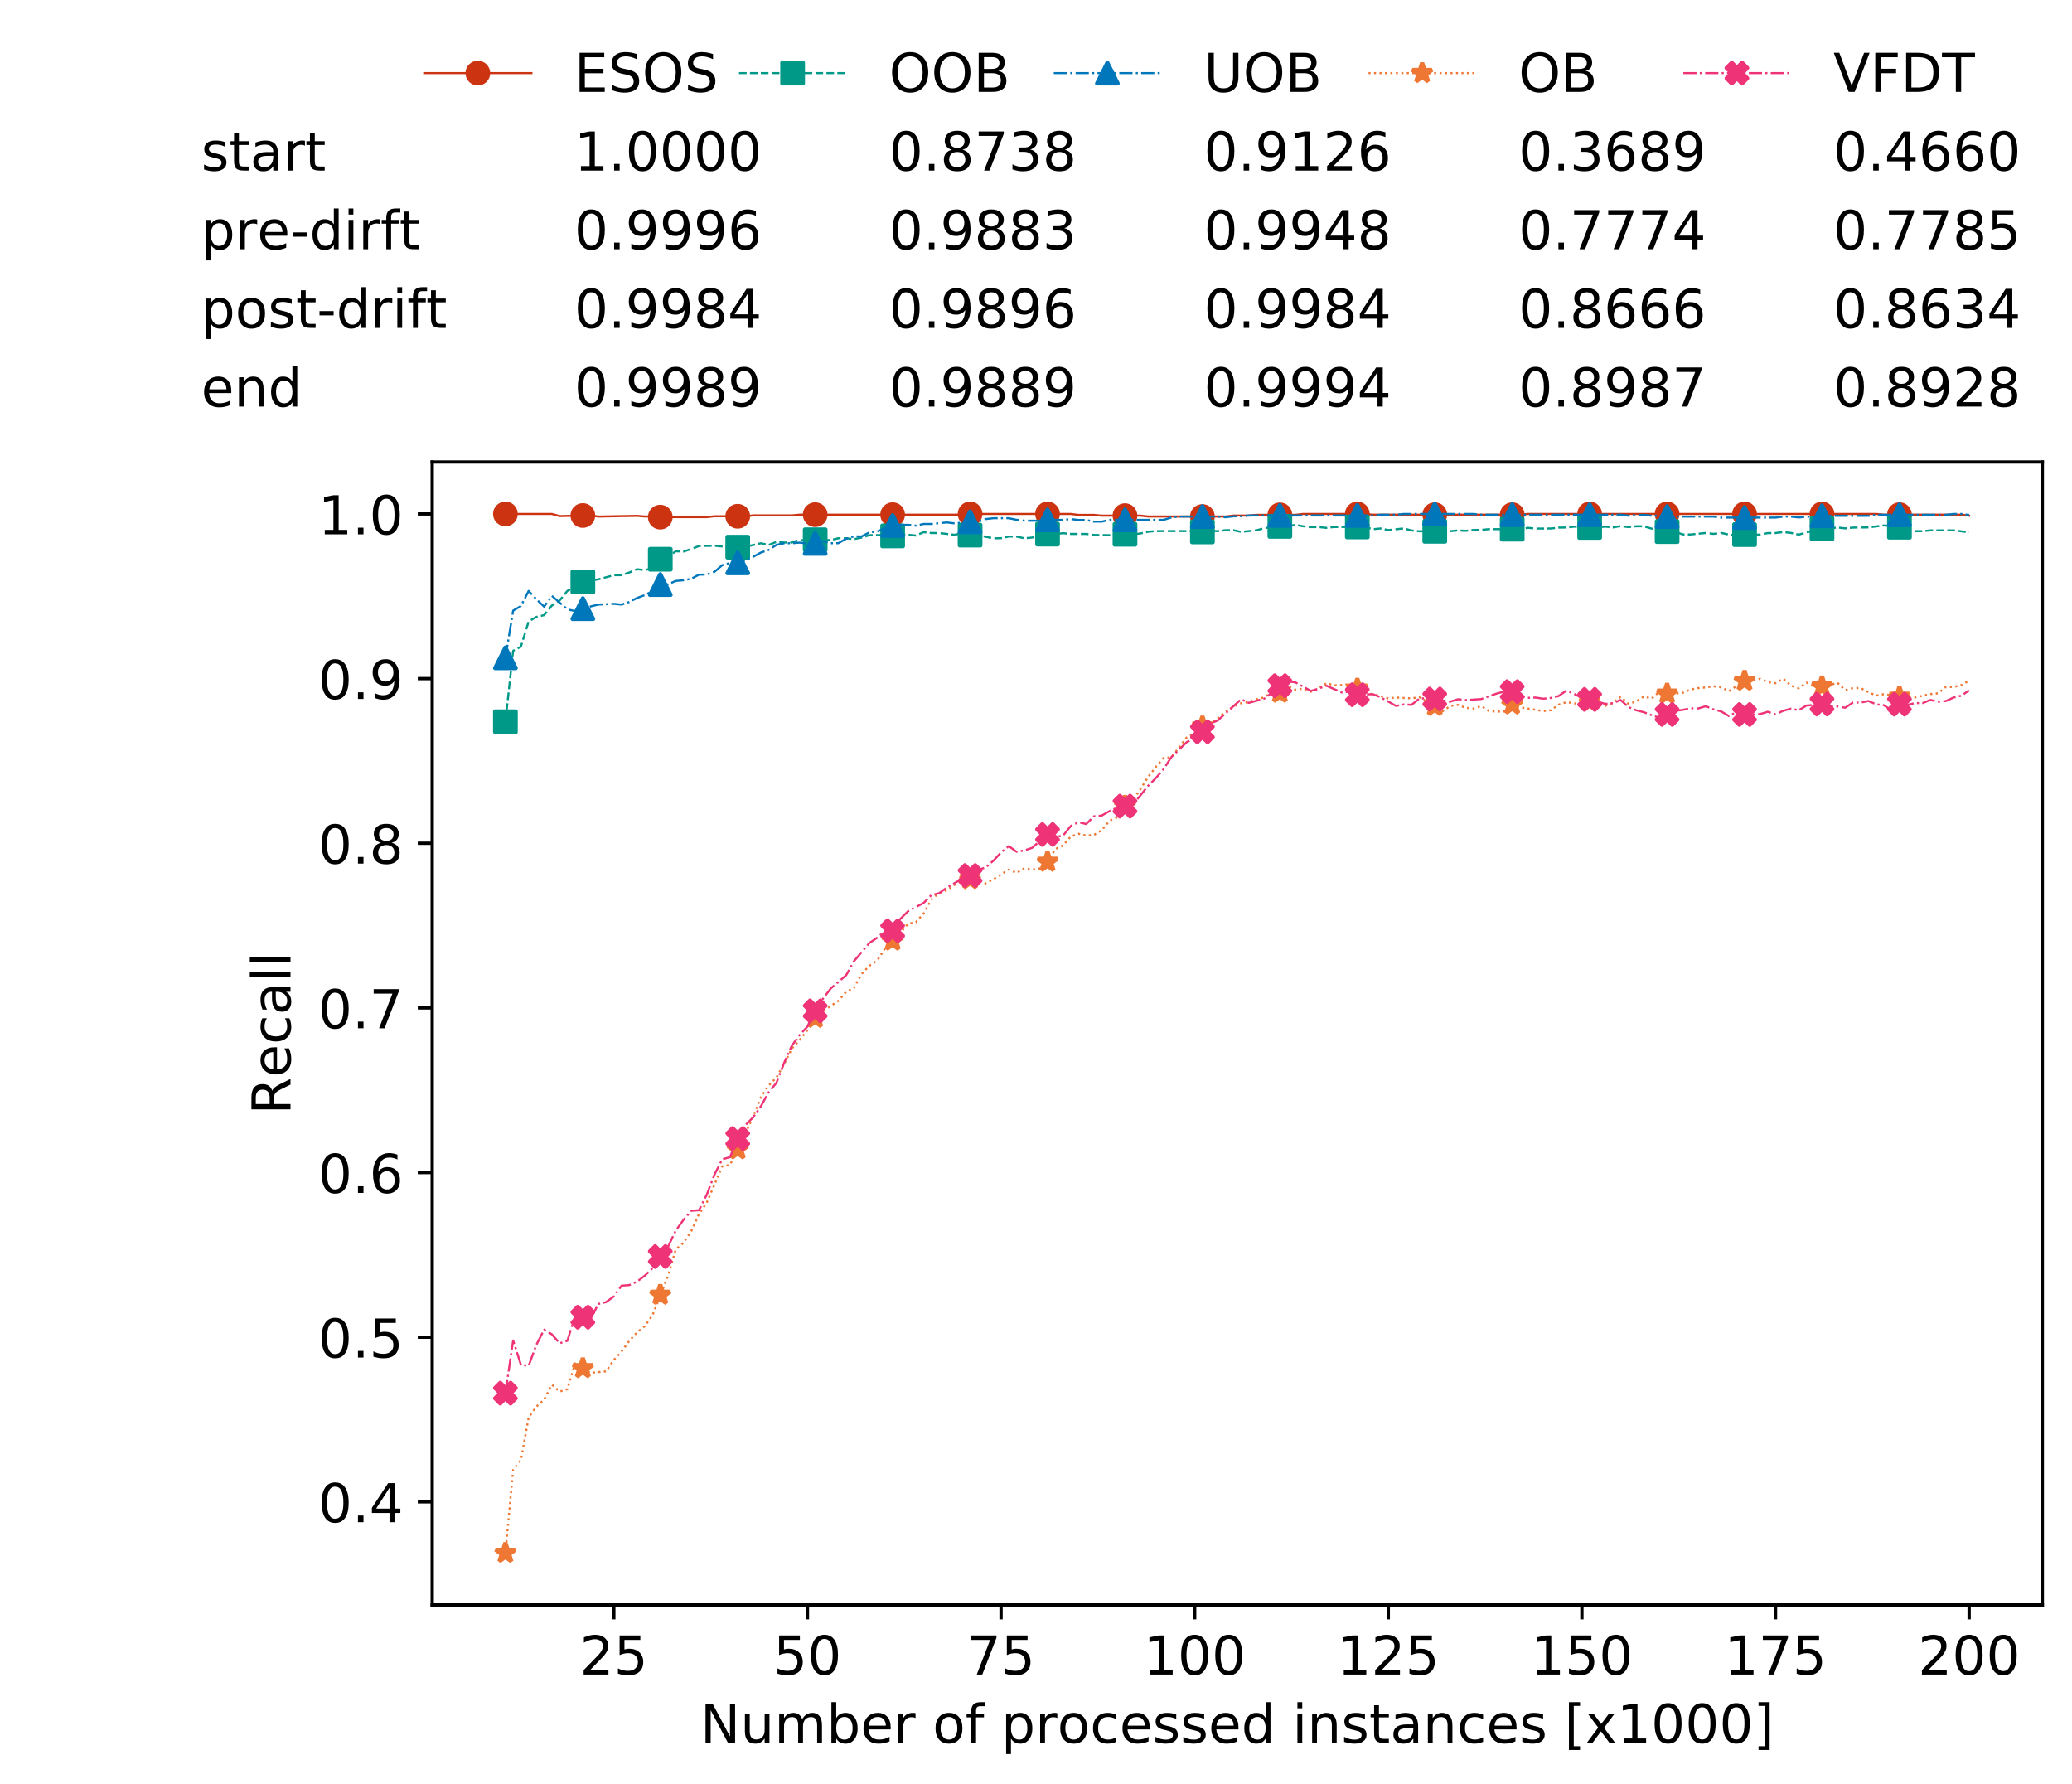 <?xml version="1.0" encoding="utf-8" standalone="no"?>
<!DOCTYPE svg PUBLIC "-//W3C//DTD SVG 1.1//EN"
  "http://www.w3.org/Graphics/SVG/1.1/DTD/svg11.dtd">
<!-- Created with matplotlib (https://matplotlib.org/) -->
<svg height="432.615pt" version="1.1" viewBox="0 0 502.65 432.615" width="502.65pt" xmlns="http://www.w3.org/2000/svg" xmlns:xlink="http://www.w3.org/1999/xlink">
 <defs>
  <style type="text/css">
*{stroke-linecap:butt;stroke-linejoin:round;white-space:pre;}
  </style>
 </defs>
 <g id="figure_1">
  <g id="patch_1">
   <path d="M 0 432.615 
L 502.65 432.615 
L 502.65 0 
L 0 0 
z
" style="fill:#ffffff;"/>
  </g>
  <g id="axes_1">
   <g id="patch_2">
    <path d="M 104.85 389.252 
L 495.45 389.252 
L 495.45 112.052 
L 104.85 112.052 
z
" style="fill:#ffffff;"/>
   </g>
   <g id="matplotlib.axis_1">
    <g id="xtick_1">
     <g id="line2d_1">
      <defs>
       <path d="M 0 0 
L 0 3.5 
" id="mab82390db5" style="stroke:#000000;stroke-width:0.8;"/>
      </defs>
      <g>
       <use style="stroke:#000000;stroke-width:0.8;" x="148.908" xlink:href="#mab82390db5" y="389.252"/>
      </g>
     </g>
     <g id="text_1">
      <!-- 25 -->
      <defs>
       <path d="M 19.188 8.297 
L 53.609 8.297 
L 53.609 0 
L 7.328 0 
L 7.328 8.297 
Q 12.938 14.109 22.625 23.891 
Q 32.328 33.688 34.812 36.531 
Q 39.547 41.844 41.422 45.531 
Q 43.312 49.219 43.312 52.781 
Q 43.312 58.594 39.234 62.25 
Q 35.156 65.922 28.609 65.922 
Q 23.969 65.922 18.812 64.312 
Q 13.672 62.703 7.812 59.422 
L 7.812 69.391 
Q 13.766 71.781 18.938 73 
Q 24.125 74.219 28.422 74.219 
Q 39.75 74.219 46.484 68.547 
Q 53.219 62.891 53.219 53.422 
Q 53.219 48.922 51.531 44.891 
Q 49.859 40.875 45.406 35.406 
Q 44.188 33.984 37.641 27.219 
Q 31.109 20.453 19.188 8.297 
z
" id="DejaVuSans-50"/>
       <path d="M 10.797 72.906 
L 49.516 72.906 
L 49.516 64.594 
L 19.828 64.594 
L 19.828 46.734 
Q 21.969 47.469 24.109 47.828 
Q 26.266 48.188 28.422 48.188 
Q 40.625 48.188 47.75 41.5 
Q 54.891 34.812 54.891 23.391 
Q 54.891 11.625 47.562 5.094 
Q 40.234 -1.422 26.906 -1.422 
Q 22.312 -1.422 17.547 -0.641 
Q 12.797 0.141 7.719 1.703 
L 7.719 11.625 
Q 12.109 9.234 16.797 8.062 
Q 21.484 6.891 26.703 6.891 
Q 35.156 6.891 40.078 11.328 
Q 45.016 15.766 45.016 23.391 
Q 45.016 31 40.078 35.438 
Q 35.156 39.891 26.703 39.891 
Q 22.75 39.891 18.812 39.016 
Q 14.891 38.141 10.797 36.281 
z
" id="DejaVuSans-53"/>
      </defs>
      <g transform="translate(140.636 406.13)scale(0.13 -0.13)">
       <use xlink:href="#DejaVuSans-50"/>
       <use x="63.623" xlink:href="#DejaVuSans-53"/>
      </g>
     </g>
    </g>
    <g id="xtick_2">
     <g id="line2d_2">
      <g>
       <use style="stroke:#000000;stroke-width:0.8;" x="195.877" xlink:href="#mab82390db5" y="389.252"/>
      </g>
     </g>
     <g id="text_2">
      <!-- 50 -->
      <defs>
       <path d="M 31.781 66.406 
Q 24.172 66.406 20.328 58.906 
Q 16.5 51.422 16.5 36.375 
Q 16.5 21.391 20.328 13.891 
Q 24.172 6.391 31.781 6.391 
Q 39.453 6.391 43.281 13.891 
Q 47.125 21.391 47.125 36.375 
Q 47.125 51.422 43.281 58.906 
Q 39.453 66.406 31.781 66.406 
z
M 31.781 74.219 
Q 44.047 74.219 50.516 64.516 
Q 56.984 54.828 56.984 36.375 
Q 56.984 17.969 50.516 8.266 
Q 44.047 -1.422 31.781 -1.422 
Q 19.531 -1.422 13.062 8.266 
Q 6.594 17.969 6.594 36.375 
Q 6.594 54.828 13.062 64.516 
Q 19.531 74.219 31.781 74.219 
z
" id="DejaVuSans-48"/>
      </defs>
      <g transform="translate(187.606 406.13)scale(0.13 -0.13)">
       <use xlink:href="#DejaVuSans-53"/>
       <use x="63.623" xlink:href="#DejaVuSans-48"/>
      </g>
     </g>
    </g>
    <g id="xtick_3">
     <g id="line2d_3">
      <g>
       <use style="stroke:#000000;stroke-width:0.8;" x="242.847" xlink:href="#mab82390db5" y="389.252"/>
      </g>
     </g>
     <g id="text_3">
      <!-- 75 -->
      <defs>
       <path d="M 8.203 72.906 
L 55.078 72.906 
L 55.078 68.703 
L 28.609 0 
L 18.312 0 
L 43.219 64.594 
L 8.203 64.594 
z
" id="DejaVuSans-55"/>
      </defs>
      <g transform="translate(234.576 406.13)scale(0.13 -0.13)">
       <use xlink:href="#DejaVuSans-55"/>
       <use x="63.623" xlink:href="#DejaVuSans-53"/>
      </g>
     </g>
    </g>
    <g id="xtick_4">
     <g id="line2d_4">
      <g>
       <use style="stroke:#000000;stroke-width:0.8;" x="289.817" xlink:href="#mab82390db5" y="389.252"/>
      </g>
     </g>
     <g id="text_4">
      <!-- 100 -->
      <defs>
       <path d="M 12.406 8.297 
L 28.516 8.297 
L 28.516 63.922 
L 10.984 60.406 
L 10.984 69.391 
L 28.422 72.906 
L 38.281 72.906 
L 38.281 8.297 
L 54.391 8.297 
L 54.391 0 
L 12.406 0 
z
" id="DejaVuSans-49"/>
      </defs>
      <g transform="translate(277.41 406.13)scale(0.13 -0.13)">
       <use xlink:href="#DejaVuSans-49"/>
       <use x="63.623" xlink:href="#DejaVuSans-48"/>
       <use x="127.246" xlink:href="#DejaVuSans-48"/>
      </g>
     </g>
    </g>
    <g id="xtick_5">
     <g id="line2d_5">
      <g>
       <use style="stroke:#000000;stroke-width:0.8;" x="336.786" xlink:href="#mab82390db5" y="389.252"/>
      </g>
     </g>
     <g id="text_5">
      <!-- 125 -->
      <g transform="translate(324.379 406.13)scale(0.13 -0.13)">
       <use xlink:href="#DejaVuSans-49"/>
       <use x="63.623" xlink:href="#DejaVuSans-50"/>
       <use x="127.246" xlink:href="#DejaVuSans-53"/>
      </g>
     </g>
    </g>
    <g id="xtick_6">
     <g id="line2d_6">
      <g>
       <use style="stroke:#000000;stroke-width:0.8;" x="383.756" xlink:href="#mab82390db5" y="389.252"/>
      </g>
     </g>
     <g id="text_6">
      <!-- 150 -->
      <g transform="translate(371.349 406.13)scale(0.13 -0.13)">
       <use xlink:href="#DejaVuSans-49"/>
       <use x="63.623" xlink:href="#DejaVuSans-53"/>
       <use x="127.246" xlink:href="#DejaVuSans-48"/>
      </g>
     </g>
    </g>
    <g id="xtick_7">
     <g id="line2d_7">
      <g>
       <use style="stroke:#000000;stroke-width:0.8;" x="430.726" xlink:href="#mab82390db5" y="389.252"/>
      </g>
     </g>
     <g id="text_7">
      <!-- 175 -->
      <g transform="translate(418.319 406.13)scale(0.13 -0.13)">
       <use xlink:href="#DejaVuSans-49"/>
       <use x="63.623" xlink:href="#DejaVuSans-55"/>
       <use x="127.246" xlink:href="#DejaVuSans-53"/>
      </g>
     </g>
    </g>
    <g id="xtick_8">
     <g id="line2d_8">
      <g>
       <use style="stroke:#000000;stroke-width:0.8;" x="477.695" xlink:href="#mab82390db5" y="389.252"/>
      </g>
     </g>
     <g id="text_8">
      <!-- 200 -->
      <g transform="translate(465.289 406.13)scale(0.13 -0.13)">
       <use xlink:href="#DejaVuSans-50"/>
       <use x="63.623" xlink:href="#DejaVuSans-48"/>
       <use x="127.246" xlink:href="#DejaVuSans-48"/>
      </g>
     </g>
    </g>
    <g id="text_9">
     <!-- Number of processed instances [x1000] -->
     <defs>
      <path d="M 9.812 72.906 
L 23.094 72.906 
L 55.422 11.922 
L 55.422 72.906 
L 64.984 72.906 
L 64.984 0 
L 51.703 0 
L 19.391 60.984 
L 19.391 0 
L 9.812 0 
z
" id="DejaVuSans-78"/>
      <path d="M 8.5 21.578 
L 8.5 54.688 
L 17.484 54.688 
L 17.484 21.922 
Q 17.484 14.156 20.5 10.266 
Q 23.531 6.391 29.594 6.391 
Q 36.859 6.391 41.078 11.031 
Q 45.312 15.672 45.312 23.688 
L 45.312 54.688 
L 54.297 54.688 
L 54.297 0 
L 45.312 0 
L 45.312 8.406 
Q 42.047 3.422 37.719 1 
Q 33.406 -1.422 27.688 -1.422 
Q 18.266 -1.422 13.375 4.438 
Q 8.5 10.297 8.5 21.578 
z
M 31.109 56 
z
" id="DejaVuSans-117"/>
      <path d="M 52 44.188 
Q 55.375 50.25 60.062 53.125 
Q 64.75 56 71.094 56 
Q 79.641 56 84.281 50.016 
Q 88.922 44.047 88.922 33.016 
L 88.922 0 
L 79.891 0 
L 79.891 32.719 
Q 79.891 40.578 77.094 44.375 
Q 74.312 48.188 68.609 48.188 
Q 61.625 48.188 57.562 43.547 
Q 53.516 38.922 53.516 30.906 
L 53.516 0 
L 44.484 0 
L 44.484 32.719 
Q 44.484 40.625 41.703 44.406 
Q 38.922 48.188 33.109 48.188 
Q 26.219 48.188 22.156 43.531 
Q 18.109 38.875 18.109 30.906 
L 18.109 0 
L 9.078 0 
L 9.078 54.688 
L 18.109 54.688 
L 18.109 46.188 
Q 21.188 51.219 25.484 53.609 
Q 29.781 56 35.688 56 
Q 41.656 56 45.828 52.969 
Q 50 49.953 52 44.188 
z
" id="DejaVuSans-109"/>
      <path d="M 48.688 27.297 
Q 48.688 37.203 44.609 42.844 
Q 40.531 48.484 33.406 48.484 
Q 26.266 48.484 22.188 42.844 
Q 18.109 37.203 18.109 27.297 
Q 18.109 17.391 22.188 11.75 
Q 26.266 6.109 33.406 6.109 
Q 40.531 6.109 44.609 11.75 
Q 48.688 17.391 48.688 27.297 
z
M 18.109 46.391 
Q 20.953 51.266 25.266 53.625 
Q 29.594 56 35.594 56 
Q 45.562 56 51.781 48.094 
Q 58.016 40.188 58.016 27.297 
Q 58.016 14.406 51.781 6.484 
Q 45.562 -1.422 35.594 -1.422 
Q 29.594 -1.422 25.266 0.953 
Q 20.953 3.328 18.109 8.203 
L 18.109 0 
L 9.078 0 
L 9.078 75.984 
L 18.109 75.984 
z
" id="DejaVuSans-98"/>
      <path d="M 56.203 29.594 
L 56.203 25.203 
L 14.891 25.203 
Q 15.484 15.922 20.484 11.062 
Q 25.484 6.203 34.422 6.203 
Q 39.594 6.203 44.453 7.469 
Q 49.312 8.734 54.109 11.281 
L 54.109 2.781 
Q 49.266 0.734 44.188 -0.344 
Q 39.109 -1.422 33.891 -1.422 
Q 20.797 -1.422 13.156 6.188 
Q 5.516 13.812 5.516 26.812 
Q 5.516 40.234 12.766 48.109 
Q 20.016 56 32.328 56 
Q 43.359 56 49.781 48.891 
Q 56.203 41.797 56.203 29.594 
z
M 47.219 32.234 
Q 47.125 39.594 43.094 43.984 
Q 39.062 48.391 32.422 48.391 
Q 24.906 48.391 20.391 44.141 
Q 15.875 39.891 15.188 32.172 
z
" id="DejaVuSans-101"/>
      <path d="M 41.109 46.297 
Q 39.594 47.172 37.812 47.578 
Q 36.031 48 33.891 48 
Q 26.266 48 22.188 43.047 
Q 18.109 38.094 18.109 28.812 
L 18.109 0 
L 9.078 0 
L 9.078 54.688 
L 18.109 54.688 
L 18.109 46.188 
Q 20.953 51.172 25.484 53.578 
Q 30.031 56 36.531 56 
Q 37.453 56 38.578 55.875 
Q 39.703 55.766 41.062 55.516 
z
" id="DejaVuSans-114"/>
      <path id="DejaVuSans-32"/>
      <path d="M 30.609 48.391 
Q 23.391 48.391 19.188 42.75 
Q 14.984 37.109 14.984 27.297 
Q 14.984 17.484 19.156 11.844 
Q 23.344 6.203 30.609 6.203 
Q 37.797 6.203 41.984 11.859 
Q 46.188 17.531 46.188 27.297 
Q 46.188 37.016 41.984 42.703 
Q 37.797 48.391 30.609 48.391 
z
M 30.609 56 
Q 42.328 56 49.016 48.375 
Q 55.719 40.766 55.719 27.297 
Q 55.719 13.875 49.016 6.219 
Q 42.328 -1.422 30.609 -1.422 
Q 18.844 -1.422 12.172 6.219 
Q 5.516 13.875 5.516 27.297 
Q 5.516 40.766 12.172 48.375 
Q 18.844 56 30.609 56 
z
" id="DejaVuSans-111"/>
      <path d="M 37.109 75.984 
L 37.109 68.5 
L 28.516 68.5 
Q 23.688 68.5 21.797 66.547 
Q 19.922 64.594 19.922 59.516 
L 19.922 54.688 
L 34.719 54.688 
L 34.719 47.703 
L 19.922 47.703 
L 19.922 0 
L 10.891 0 
L 10.891 47.703 
L 2.297 47.703 
L 2.297 54.688 
L 10.891 54.688 
L 10.891 58.5 
Q 10.891 67.625 15.141 71.797 
Q 19.391 75.984 28.609 75.984 
z
" id="DejaVuSans-102"/>
      <path d="M 18.109 8.203 
L 18.109 -20.797 
L 9.078 -20.797 
L 9.078 54.688 
L 18.109 54.688 
L 18.109 46.391 
Q 20.953 51.266 25.266 53.625 
Q 29.594 56 35.594 56 
Q 45.562 56 51.781 48.094 
Q 58.016 40.188 58.016 27.297 
Q 58.016 14.406 51.781 6.484 
Q 45.562 -1.422 35.594 -1.422 
Q 29.594 -1.422 25.266 0.953 
Q 20.953 3.328 18.109 8.203 
z
M 48.688 27.297 
Q 48.688 37.203 44.609 42.844 
Q 40.531 48.484 33.406 48.484 
Q 26.266 48.484 22.188 42.844 
Q 18.109 37.203 18.109 27.297 
Q 18.109 17.391 22.188 11.75 
Q 26.266 6.109 33.406 6.109 
Q 40.531 6.109 44.609 11.75 
Q 48.688 17.391 48.688 27.297 
z
" id="DejaVuSans-112"/>
      <path d="M 48.781 52.594 
L 48.781 44.188 
Q 44.969 46.297 41.141 47.344 
Q 37.312 48.391 33.406 48.391 
Q 24.656 48.391 19.812 42.844 
Q 14.984 37.312 14.984 27.297 
Q 14.984 17.281 19.812 11.734 
Q 24.656 6.203 33.406 6.203 
Q 37.312 6.203 41.141 7.25 
Q 44.969 8.297 48.781 10.406 
L 48.781 2.094 
Q 45.016 0.344 40.984 -0.531 
Q 36.969 -1.422 32.422 -1.422 
Q 20.062 -1.422 12.781 6.344 
Q 5.516 14.109 5.516 27.297 
Q 5.516 40.672 12.859 48.328 
Q 20.219 56 33.016 56 
Q 37.156 56 41.109 55.141 
Q 45.062 54.297 48.781 52.594 
z
" id="DejaVuSans-99"/>
      <path d="M 44.281 53.078 
L 44.281 44.578 
Q 40.484 46.531 36.375 47.5 
Q 32.281 48.484 27.875 48.484 
Q 21.188 48.484 17.844 46.438 
Q 14.5 44.391 14.5 40.281 
Q 14.5 37.156 16.891 35.375 
Q 19.281 33.594 26.516 31.984 
L 29.594 31.297 
Q 39.156 29.25 43.188 25.516 
Q 47.219 21.781 47.219 15.094 
Q 47.219 7.469 41.188 3.016 
Q 35.156 -1.422 24.609 -1.422 
Q 20.219 -1.422 15.453 -0.562 
Q 10.688 0.297 5.422 2 
L 5.422 11.281 
Q 10.406 8.688 15.234 7.391 
Q 20.062 6.109 24.812 6.109 
Q 31.156 6.109 34.562 8.281 
Q 37.984 10.453 37.984 14.406 
Q 37.984 18.062 35.516 20.016 
Q 33.062 21.969 24.703 23.781 
L 21.578 24.516 
Q 13.234 26.266 9.516 29.906 
Q 5.812 33.547 5.812 39.891 
Q 5.812 47.609 11.281 51.797 
Q 16.75 56 26.812 56 
Q 31.781 56 36.172 55.266 
Q 40.578 54.547 44.281 53.078 
z
" id="DejaVuSans-115"/>
      <path d="M 45.406 46.391 
L 45.406 75.984 
L 54.391 75.984 
L 54.391 0 
L 45.406 0 
L 45.406 8.203 
Q 42.578 3.328 38.25 0.953 
Q 33.938 -1.422 27.875 -1.422 
Q 17.969 -1.422 11.734 6.484 
Q 5.516 14.406 5.516 27.297 
Q 5.516 40.188 11.734 48.094 
Q 17.969 56 27.875 56 
Q 33.938 56 38.25 53.625 
Q 42.578 51.266 45.406 46.391 
z
M 14.797 27.297 
Q 14.797 17.391 18.875 11.75 
Q 22.953 6.109 30.078 6.109 
Q 37.203 6.109 41.297 11.75 
Q 45.406 17.391 45.406 27.297 
Q 45.406 37.203 41.297 42.844 
Q 37.203 48.484 30.078 48.484 
Q 22.953 48.484 18.875 42.844 
Q 14.797 37.203 14.797 27.297 
z
" id="DejaVuSans-100"/>
      <path d="M 9.422 54.688 
L 18.406 54.688 
L 18.406 0 
L 9.422 0 
z
M 9.422 75.984 
L 18.406 75.984 
L 18.406 64.594 
L 9.422 64.594 
z
" id="DejaVuSans-105"/>
      <path d="M 54.891 33.016 
L 54.891 0 
L 45.906 0 
L 45.906 32.719 
Q 45.906 40.484 42.875 44.328 
Q 39.844 48.188 33.797 48.188 
Q 26.516 48.188 22.312 43.547 
Q 18.109 38.922 18.109 30.906 
L 18.109 0 
L 9.078 0 
L 9.078 54.688 
L 18.109 54.688 
L 18.109 46.188 
Q 21.344 51.125 25.703 53.562 
Q 30.078 56 35.797 56 
Q 45.219 56 50.047 50.172 
Q 54.891 44.344 54.891 33.016 
z
" id="DejaVuSans-110"/>
      <path d="M 18.312 70.219 
L 18.312 54.688 
L 36.812 54.688 
L 36.812 47.703 
L 18.312 47.703 
L 18.312 18.016 
Q 18.312 11.328 20.141 9.422 
Q 21.969 7.516 27.594 7.516 
L 36.812 7.516 
L 36.812 0 
L 27.594 0 
Q 17.188 0 13.234 3.875 
Q 9.281 7.766 9.281 18.016 
L 9.281 47.703 
L 2.688 47.703 
L 2.688 54.688 
L 9.281 54.688 
L 9.281 70.219 
z
" id="DejaVuSans-116"/>
      <path d="M 34.281 27.484 
Q 23.391 27.484 19.188 25 
Q 14.984 22.516 14.984 16.5 
Q 14.984 11.719 18.141 8.906 
Q 21.297 6.109 26.703 6.109 
Q 34.188 6.109 38.703 11.406 
Q 43.219 16.703 43.219 25.484 
L 43.219 27.484 
z
M 52.203 31.203 
L 52.203 0 
L 43.219 0 
L 43.219 8.297 
Q 40.141 3.328 35.547 0.953 
Q 30.953 -1.422 24.312 -1.422 
Q 15.922 -1.422 10.953 3.297 
Q 6 8.016 6 15.922 
Q 6 25.141 12.172 29.828 
Q 18.359 34.516 30.609 34.516 
L 43.219 34.516 
L 43.219 35.406 
Q 43.219 41.609 39.141 45 
Q 35.062 48.391 27.688 48.391 
Q 23 48.391 18.547 47.266 
Q 14.109 46.141 10.016 43.891 
L 10.016 52.203 
Q 14.938 54.109 19.578 55.047 
Q 24.219 56 28.609 56 
Q 40.484 56 46.344 49.844 
Q 52.203 43.703 52.203 31.203 
z
" id="DejaVuSans-97"/>
      <path d="M 8.594 75.984 
L 29.297 75.984 
L 29.297 69 
L 17.578 69 
L 17.578 -6.203 
L 29.297 -6.203 
L 29.297 -13.188 
L 8.594 -13.188 
z
" id="DejaVuSans-91"/>
      <path d="M 54.891 54.688 
L 35.109 28.078 
L 55.906 0 
L 45.312 0 
L 29.391 21.484 
L 13.484 0 
L 2.875 0 
L 24.125 28.609 
L 4.688 54.688 
L 15.281 54.688 
L 29.781 35.203 
L 44.281 54.688 
z
" id="DejaVuSans-120"/>
      <path d="M 30.422 75.984 
L 30.422 -13.188 
L 9.719 -13.188 
L 9.719 -6.203 
L 21.391 -6.203 
L 21.391 69 
L 9.719 69 
L 9.719 75.984 
z
" id="DejaVuSans-93"/>
     </defs>
     <g transform="translate(169.881 422.711)scale(0.13 -0.13)">
      <use xlink:href="#DejaVuSans-78"/>
      <use x="74.805" xlink:href="#DejaVuSans-117"/>
      <use x="138.184" xlink:href="#DejaVuSans-109"/>
      <use x="235.596" xlink:href="#DejaVuSans-98"/>
      <use x="299.072" xlink:href="#DejaVuSans-101"/>
      <use x="360.596" xlink:href="#DejaVuSans-114"/>
      <use x="401.709" xlink:href="#DejaVuSans-32"/>
      <use x="433.496" xlink:href="#DejaVuSans-111"/>
      <use x="494.678" xlink:href="#DejaVuSans-102"/>
      <use x="529.883" xlink:href="#DejaVuSans-32"/>
      <use x="561.67" xlink:href="#DejaVuSans-112"/>
      <use x="625.146" xlink:href="#DejaVuSans-114"/>
      <use x="666.229" xlink:href="#DejaVuSans-111"/>
      <use x="727.41" xlink:href="#DejaVuSans-99"/>
      <use x="782.391" xlink:href="#DejaVuSans-101"/>
      <use x="843.914" xlink:href="#DejaVuSans-115"/>
      <use x="896.014" xlink:href="#DejaVuSans-115"/>
      <use x="948.113" xlink:href="#DejaVuSans-101"/>
      <use x="1009.637" xlink:href="#DejaVuSans-100"/>
      <use x="1073.113" xlink:href="#DejaVuSans-32"/>
      <use x="1104.9" xlink:href="#DejaVuSans-105"/>
      <use x="1132.684" xlink:href="#DejaVuSans-110"/>
      <use x="1196.062" xlink:href="#DejaVuSans-115"/>
      <use x="1248.162" xlink:href="#DejaVuSans-116"/>
      <use x="1287.371" xlink:href="#DejaVuSans-97"/>
      <use x="1348.65" xlink:href="#DejaVuSans-110"/>
      <use x="1412.029" xlink:href="#DejaVuSans-99"/>
      <use x="1467.01" xlink:href="#DejaVuSans-101"/>
      <use x="1528.533" xlink:href="#DejaVuSans-115"/>
      <use x="1580.633" xlink:href="#DejaVuSans-32"/>
      <use x="1612.42" xlink:href="#DejaVuSans-91"/>
      <use x="1651.434" xlink:href="#DejaVuSans-120"/>
      <use x="1710.613" xlink:href="#DejaVuSans-49"/>
      <use x="1774.236" xlink:href="#DejaVuSans-48"/>
      <use x="1837.859" xlink:href="#DejaVuSans-48"/>
      <use x="1901.482" xlink:href="#DejaVuSans-48"/>
      <use x="1965.105" xlink:href="#DejaVuSans-93"/>
     </g>
    </g>
   </g>
   <g id="matplotlib.axis_2">
    <g id="ytick_1">
     <g id="line2d_9">
      <defs>
       <path d="M 0 0 
L -3.5 0 
" id="mb8dfea115f" style="stroke:#000000;stroke-width:0.8;"/>
      </defs>
      <g>
       <use style="stroke:#000000;stroke-width:0.8;" x="104.85" xlink:href="#mb8dfea115f" y="364.246"/>
      </g>
     </g>
     <g id="text_10">
      <!-- 0.4 -->
      <defs>
       <path d="M 10.688 12.406 
L 21 12.406 
L 21 0 
L 10.688 0 
z
" id="DejaVuSans-46"/>
       <path d="M 37.797 64.312 
L 12.891 25.391 
L 37.797 25.391 
z
M 35.203 72.906 
L 47.609 72.906 
L 47.609 25.391 
L 58.016 25.391 
L 58.016 17.188 
L 47.609 17.188 
L 47.609 0 
L 37.797 0 
L 37.797 17.188 
L 4.891 17.188 
L 4.891 26.703 
z
" id="DejaVuSans-52"/>
      </defs>
      <g transform="translate(77.176 369.185)scale(0.13 -0.13)">
       <use xlink:href="#DejaVuSans-48"/>
       <use x="63.623" xlink:href="#DejaVuSans-46"/>
       <use x="95.41" xlink:href="#DejaVuSans-52"/>
      </g>
     </g>
    </g>
    <g id="ytick_2">
     <g id="line2d_10">
      <g>
       <use style="stroke:#000000;stroke-width:0.8;" x="104.85" xlink:href="#mb8dfea115f" y="324.313"/>
      </g>
     </g>
     <g id="text_11">
      <!-- 0.5 -->
      <g transform="translate(77.176 329.252)scale(0.13 -0.13)">
       <use xlink:href="#DejaVuSans-48"/>
       <use x="63.623" xlink:href="#DejaVuSans-46"/>
       <use x="95.41" xlink:href="#DejaVuSans-53"/>
      </g>
     </g>
    </g>
    <g id="ytick_3">
     <g id="line2d_11">
      <g>
       <use style="stroke:#000000;stroke-width:0.8;" x="104.85" xlink:href="#mb8dfea115f" y="284.381"/>
      </g>
     </g>
     <g id="text_12">
      <!-- 0.6 -->
      <defs>
       <path d="M 33.016 40.375 
Q 26.375 40.375 22.484 35.828 
Q 18.609 31.297 18.609 23.391 
Q 18.609 15.531 22.484 10.953 
Q 26.375 6.391 33.016 6.391 
Q 39.656 6.391 43.531 10.953 
Q 47.406 15.531 47.406 23.391 
Q 47.406 31.297 43.531 35.828 
Q 39.656 40.375 33.016 40.375 
z
M 52.594 71.297 
L 52.594 62.312 
Q 48.875 64.062 45.094 64.984 
Q 41.312 65.922 37.594 65.922 
Q 27.828 65.922 22.672 59.328 
Q 17.531 52.734 16.797 39.406 
Q 19.672 43.656 24.016 45.922 
Q 28.375 48.188 33.594 48.188 
Q 44.578 48.188 50.953 41.516 
Q 57.328 34.859 57.328 23.391 
Q 57.328 12.156 50.688 5.359 
Q 44.047 -1.422 33.016 -1.422 
Q 20.359 -1.422 13.672 8.266 
Q 6.984 17.969 6.984 36.375 
Q 6.984 53.656 15.188 63.938 
Q 23.391 74.219 37.203 74.219 
Q 40.922 74.219 44.703 73.484 
Q 48.484 72.75 52.594 71.297 
z
" id="DejaVuSans-54"/>
      </defs>
      <g transform="translate(77.176 289.32)scale(0.13 -0.13)">
       <use xlink:href="#DejaVuSans-48"/>
       <use x="63.623" xlink:href="#DejaVuSans-46"/>
       <use x="95.41" xlink:href="#DejaVuSans-54"/>
      </g>
     </g>
    </g>
    <g id="ytick_4">
     <g id="line2d_12">
      <g>
       <use style="stroke:#000000;stroke-width:0.8;" x="104.85" xlink:href="#mb8dfea115f" y="244.449"/>
      </g>
     </g>
     <g id="text_13">
      <!-- 0.7 -->
      <g transform="translate(77.176 249.388)scale(0.13 -0.13)">
       <use xlink:href="#DejaVuSans-48"/>
       <use x="63.623" xlink:href="#DejaVuSans-46"/>
       <use x="95.41" xlink:href="#DejaVuSans-55"/>
      </g>
     </g>
    </g>
    <g id="ytick_5">
     <g id="line2d_13">
      <g>
       <use style="stroke:#000000;stroke-width:0.8;" x="104.85" xlink:href="#mb8dfea115f" y="204.516"/>
      </g>
     </g>
     <g id="text_14">
      <!-- 0.8 -->
      <defs>
       <path d="M 31.781 34.625 
Q 24.75 34.625 20.719 30.859 
Q 16.703 27.094 16.703 20.516 
Q 16.703 13.922 20.719 10.156 
Q 24.75 6.391 31.781 6.391 
Q 38.812 6.391 42.859 10.172 
Q 46.922 13.969 46.922 20.516 
Q 46.922 27.094 42.891 30.859 
Q 38.875 34.625 31.781 34.625 
z
M 21.922 38.812 
Q 15.578 40.375 12.031 44.719 
Q 8.5 49.078 8.5 55.328 
Q 8.5 64.062 14.719 69.141 
Q 20.953 74.219 31.781 74.219 
Q 42.672 74.219 48.875 69.141 
Q 55.078 64.062 55.078 55.328 
Q 55.078 49.078 51.531 44.719 
Q 48 40.375 41.703 38.812 
Q 48.828 37.156 52.797 32.312 
Q 56.781 27.484 56.781 20.516 
Q 56.781 9.906 50.312 4.234 
Q 43.844 -1.422 31.781 -1.422 
Q 19.734 -1.422 13.25 4.234 
Q 6.781 9.906 6.781 20.516 
Q 6.781 27.484 10.781 32.312 
Q 14.797 37.156 21.922 38.812 
z
M 18.312 54.391 
Q 18.312 48.734 21.844 45.562 
Q 25.391 42.391 31.781 42.391 
Q 38.141 42.391 41.719 45.562 
Q 45.312 48.734 45.312 54.391 
Q 45.312 60.062 41.719 63.234 
Q 38.141 66.406 31.781 66.406 
Q 25.391 66.406 21.844 63.234 
Q 18.312 60.062 18.312 54.391 
z
" id="DejaVuSans-56"/>
      </defs>
      <g transform="translate(77.176 209.455)scale(0.13 -0.13)">
       <use xlink:href="#DejaVuSans-48"/>
       <use x="63.623" xlink:href="#DejaVuSans-46"/>
       <use x="95.41" xlink:href="#DejaVuSans-56"/>
      </g>
     </g>
    </g>
    <g id="ytick_6">
     <g id="line2d_14">
      <g>
       <use style="stroke:#000000;stroke-width:0.8;" x="104.85" xlink:href="#mb8dfea115f" y="164.584"/>
      </g>
     </g>
     <g id="text_15">
      <!-- 0.9 -->
      <defs>
       <path d="M 10.984 1.516 
L 10.984 10.5 
Q 14.703 8.734 18.5 7.812 
Q 22.312 6.891 25.984 6.891 
Q 35.75 6.891 40.891 13.453 
Q 46.047 20.016 46.781 33.406 
Q 43.953 29.203 39.594 26.953 
Q 35.25 24.703 29.984 24.703 
Q 19.047 24.703 12.672 31.312 
Q 6.297 37.938 6.297 49.422 
Q 6.297 60.641 12.938 67.422 
Q 19.578 74.219 30.609 74.219 
Q 43.266 74.219 49.922 64.516 
Q 56.594 54.828 56.594 36.375 
Q 56.594 19.141 48.406 8.859 
Q 40.234 -1.422 26.422 -1.422 
Q 22.703 -1.422 18.891 -0.688 
Q 15.094 0.047 10.984 1.516 
z
M 30.609 32.422 
Q 37.25 32.422 41.125 36.953 
Q 45.016 41.5 45.016 49.422 
Q 45.016 57.281 41.125 61.844 
Q 37.25 66.406 30.609 66.406 
Q 23.969 66.406 20.094 61.844 
Q 16.219 57.281 16.219 49.422 
Q 16.219 41.5 20.094 36.953 
Q 23.969 32.422 30.609 32.422 
z
" id="DejaVuSans-57"/>
      </defs>
      <g transform="translate(77.176 169.523)scale(0.13 -0.13)">
       <use xlink:href="#DejaVuSans-48"/>
       <use x="63.623" xlink:href="#DejaVuSans-46"/>
       <use x="95.41" xlink:href="#DejaVuSans-57"/>
      </g>
     </g>
    </g>
    <g id="ytick_7">
     <g id="line2d_15">
      <g>
       <use style="stroke:#000000;stroke-width:0.8;" x="104.85" xlink:href="#mb8dfea115f" y="124.652"/>
      </g>
     </g>
     <g id="text_16">
      <!-- 1.0 -->
      <g transform="translate(77.176 129.591)scale(0.13 -0.13)">
       <use xlink:href="#DejaVuSans-49"/>
       <use x="63.623" xlink:href="#DejaVuSans-46"/>
       <use x="95.41" xlink:href="#DejaVuSans-48"/>
      </g>
     </g>
    </g>
    <g id="text_17">
     <!-- Recall -->
     <defs>
      <path d="M 44.391 34.188 
Q 47.562 33.109 50.562 29.594 
Q 53.562 26.078 56.594 19.922 
L 66.609 0 
L 56 0 
L 46.688 18.703 
Q 43.062 26.031 39.672 28.422 
Q 36.281 30.812 30.422 30.812 
L 19.672 30.812 
L 19.672 0 
L 9.812 0 
L 9.812 72.906 
L 32.078 72.906 
Q 44.578 72.906 50.734 67.672 
Q 56.891 62.453 56.891 51.906 
Q 56.891 45.016 53.688 40.469 
Q 50.484 35.938 44.391 34.188 
z
M 19.672 64.797 
L 19.672 38.922 
L 32.078 38.922 
Q 39.203 38.922 42.844 42.219 
Q 46.484 45.516 46.484 51.906 
Q 46.484 58.297 42.844 61.547 
Q 39.203 64.797 32.078 64.797 
z
" id="DejaVuSans-82"/>
      <path d="M 9.422 75.984 
L 18.406 75.984 
L 18.406 0 
L 9.422 0 
z
" id="DejaVuSans-108"/>
     </defs>
     <g transform="translate(70.472 270.333)rotate(-90)scale(0.13 -0.13)">
      <use xlink:href="#DejaVuSans-82"/>
      <use x="69.42" xlink:href="#DejaVuSans-101"/>
      <use x="130.943" xlink:href="#DejaVuSans-99"/>
      <use x="185.924" xlink:href="#DejaVuSans-97"/>
      <use x="247.203" xlink:href="#DejaVuSans-108"/>
      <use x="274.986" xlink:href="#DejaVuSans-108"/>
     </g>
    </g>
   </g>
   <g id="line2d_16"/>
   <g id="line2d_17"/>
   <g id="line2d_18"/>
   <g id="line2d_19"/>
   <g id="line2d_20"/>
   <g id="line2d_21">
    <path clip-path="url(#pf6b8bd18f8)" d="M 122.605 124.652 
L 133.877 124.652 
L 135.756 125.172 
L 143.271 124.998 
L 145.15 125.288 
L 154.544 125.112 
L 156.423 125.273 
L 158.302 125.242 
L 160.18 125.421 
L 171.453 125.421 
L 173.332 125.213 
L 180.847 125.213 
L 182.726 125.007 
L 192.12 125.007 
L 193.998 124.83 
L 233.453 124.827 
L 235.332 124.652 
L 259.756 124.652 
L 261.635 124.881 
L 265.392 124.881 
L 267.271 125.061 
L 276.665 125.061 
L 278.544 125.274 
L 297.332 125.274 
L 299.211 125.044 
L 302.968 125.044 
L 304.847 124.864 
L 314.241 124.864 
L 316.12 124.652 
L 331.15 124.652 
L 333.029 124.833 
L 368.726 124.833 
L 370.605 124.652 
L 455.15 124.652 
L 457.029 124.827 
L 475.817 124.827 
L 477.695 125.073 
L 477.695 125.073 
" style="fill:none;stroke:#cc3311;stroke-linecap:square;stroke-width:0.5;"/>
    <defs>
     <path d="M 0 2.5 
C 0.663 2.5 1.299 2.237 1.768 1.768 
C 2.237 1.299 2.5 0.663 2.5 0 
C 2.5 -0.663 2.237 -1.299 1.768 -1.768 
C 1.299 -2.237 0.663 -2.5 0 -2.5 
C -0.663 -2.5 -1.299 -2.237 -1.768 -1.768 
C -2.237 -1.299 -2.5 -0.663 -2.5 0 
C -2.5 0.663 -2.237 1.299 -1.768 1.768 
C -1.299 2.237 -0.663 2.5 0 2.5 
z
" id="mc076e287eb" style="stroke:#cc3311;"/>
    </defs>
    <g clip-path="url(#pf6b8bd18f8)">
     <use style="fill:#cc3311;stroke:#cc3311;" x="122.605" xlink:href="#mc076e287eb" y="124.652"/>
     <use style="fill:#cc3311;stroke:#cc3311;" x="141.392" xlink:href="#mc076e287eb" y="125.03"/>
     <use style="fill:#cc3311;stroke:#cc3311;" x="160.18" xlink:href="#mc076e287eb" y="125.421"/>
     <use style="fill:#cc3311;stroke:#cc3311;" x="178.968" xlink:href="#mc076e287eb" y="125.213"/>
     <use style="fill:#cc3311;stroke:#cc3311;" x="197.756" xlink:href="#mc076e287eb" y="124.827"/>
     <use style="fill:#cc3311;stroke:#cc3311;" x="216.544" xlink:href="#mc076e287eb" y="124.827"/>
     <use style="fill:#cc3311;stroke:#cc3311;" x="235.332" xlink:href="#mc076e287eb" y="124.652"/>
     <use style="fill:#cc3311;stroke:#cc3311;" x="254.12" xlink:href="#mc076e287eb" y="124.652"/>
     <use style="fill:#cc3311;stroke:#cc3311;" x="272.908" xlink:href="#mc076e287eb" y="125.061"/>
     <use style="fill:#cc3311;stroke:#cc3311;" x="291.695" xlink:href="#mc076e287eb" y="125.274"/>
     <use style="fill:#cc3311;stroke:#cc3311;" x="310.483" xlink:href="#mc076e287eb" y="124.864"/>
     <use style="fill:#cc3311;stroke:#cc3311;" x="329.271" xlink:href="#mc076e287eb" y="124.652"/>
     <use style="fill:#cc3311;stroke:#cc3311;" x="348.059" xlink:href="#mc076e287eb" y="124.833"/>
     <use style="fill:#cc3311;stroke:#cc3311;" x="366.847" xlink:href="#mc076e287eb" y="124.833"/>
     <use style="fill:#cc3311;stroke:#cc3311;" x="385.635" xlink:href="#mc076e287eb" y="124.652"/>
     <use style="fill:#cc3311;stroke:#cc3311;" x="404.423" xlink:href="#mc076e287eb" y="124.652"/>
     <use style="fill:#cc3311;stroke:#cc3311;" x="423.211" xlink:href="#mc076e287eb" y="124.652"/>
     <use style="fill:#cc3311;stroke:#cc3311;" x="441.998" xlink:href="#mc076e287eb" y="124.652"/>
     <use style="fill:#cc3311;stroke:#cc3311;" x="460.786" xlink:href="#mc076e287eb" y="124.827"/>
    </g>
   </g>
   <g id="line2d_22"/>
   <g id="line2d_23"/>
   <g id="line2d_24"/>
   <g id="line2d_25"/>
   <g id="line2d_26">
    <path clip-path="url(#pf6b8bd18f8)" d="M 122.605 175.052 
L 124.483 157.838 
L 126.362 156.843 
L 128.241 150.715 
L 130.12 149.619 
L 131.998 149.197 
L 133.877 146.867 
L 135.756 145.65 
L 137.635 143.317 
L 139.514 142.358 
L 141.392 141.138 
L 145.15 140.512 
L 148.908 139.501 
L 150.786 139.497 
L 152.665 138.841 
L 154.544 138.053 
L 156.423 138.278 
L 158.302 137.802 
L 160.18 135.639 
L 162.059 135.015 
L 163.938 133.699 
L 165.817 133.759 
L 167.695 133.159 
L 169.574 132.421 
L 173.332 132.352 
L 177.089 132.719 
L 180.847 132.602 
L 184.605 131.751 
L 186.483 132.159 
L 188.362 131.419 
L 190.241 131.582 
L 192.12 131.582 
L 193.998 130.906 
L 195.877 131.276 
L 197.756 130.92 
L 201.514 130.99 
L 203.392 130.546 
L 205.271 130.542 
L 207.15 130.763 
L 209.029 130.389 
L 210.908 129.796 
L 214.665 129.785 
L 216.544 129.971 
L 218.423 129.667 
L 220.302 129.692 
L 222.18 129.892 
L 224.059 129.068 
L 225.938 129.27 
L 227.817 129.276 
L 231.574 129.706 
L 233.453 129.315 
L 235.332 129.785 
L 237.211 129.778 
L 240.968 130.566 
L 242.847 130.529 
L 244.726 130.13 
L 246.605 130.13 
L 248.483 130.554 
L 250.362 130.382 
L 254.12 129.532 
L 255.998 129.519 
L 257.877 129.315 
L 259.756 129.496 
L 263.514 129.498 
L 265.392 129.75 
L 269.15 129.808 
L 271.029 129.864 
L 272.908 129.579 
L 274.786 129.573 
L 276.665 129.381 
L 278.544 128.956 
L 280.423 128.803 
L 289.817 128.801 
L 291.695 129 
L 293.574 128.801 
L 295.453 128.801 
L 297.332 128.592 
L 299.211 128.592 
L 301.089 129 
L 304.847 128.603 
L 306.726 128.086 
L 310.483 127.661 
L 312.362 127.684 
L 314.241 127.288 
L 316.12 127.645 
L 317.998 127.844 
L 319.877 127.827 
L 321.756 128.03 
L 323.635 127.821 
L 331.15 127.802 
L 333.029 128.347 
L 334.908 128.175 
L 336.786 128.562 
L 340.544 128.156 
L 342.423 128.655 
L 344.302 128.853 
L 348.059 128.853 
L 349.938 128.629 
L 351.817 128.822 
L 353.695 128.653 
L 355.574 128.737 
L 357.453 128.537 
L 359.332 128.52 
L 361.211 128.33 
L 366.847 128.342 
L 368.726 128.552 
L 370.605 128.007 
L 372.483 128.192 
L 376.241 128.178 
L 378.12 127.965 
L 379.998 127.936 
L 381.877 127.738 
L 383.756 127.738 
L 385.635 127.92 
L 387.514 127.92 
L 389.392 127.726 
L 391.271 127.916 
L 393.15 127.599 
L 395.029 127.834 
L 396.908 127.648 
L 398.786 127.648 
L 400.665 128.207 
L 402.544 128.444 
L 404.423 128.917 
L 406.302 128.915 
L 408.18 129.615 
L 410.059 129.632 
L 413.817 129.261 
L 415.695 129.48 
L 417.574 129.251 
L 419.453 129.667 
L 421.332 129.844 
L 423.211 129.662 
L 426.968 129.662 
L 428.847 129.285 
L 430.726 129.272 
L 432.605 129.037 
L 434.483 129.252 
L 436.362 129.664 
L 438.241 129.104 
L 441.998 128.229 
L 443.877 128.2 
L 445.756 127.925 
L 447.635 128.148 
L 449.514 127.958 
L 453.271 127.915 
L 457.029 127.433 
L 460.786 127.867 
L 462.665 128.6 
L 464.544 128.825 
L 466.423 128.825 
L 468.302 128.636 
L 473.938 128.63 
L 477.695 129.101 
L 477.695 129.101 
" style="fill:none;stroke:#009988;stroke-dasharray:1.85,0.8;stroke-dashoffset:0;stroke-width:0.5;"/>
    <defs>
     <path d="M -2.5 2.5 
L 2.5 2.5 
L 2.5 -2.5 
L -2.5 -2.5 
z
" id="m20ce3d2d86" style="stroke:#009988;stroke-linejoin:miter;"/>
    </defs>
    <g clip-path="url(#pf6b8bd18f8)">
     <use style="fill:#009988;stroke:#009988;stroke-linejoin:miter;" x="122.605" xlink:href="#m20ce3d2d86" y="175.052"/>
     <use style="fill:#009988;stroke:#009988;stroke-linejoin:miter;" x="141.392" xlink:href="#m20ce3d2d86" y="141.138"/>
     <use style="fill:#009988;stroke:#009988;stroke-linejoin:miter;" x="160.18" xlink:href="#m20ce3d2d86" y="135.639"/>
     <use style="fill:#009988;stroke:#009988;stroke-linejoin:miter;" x="178.968" xlink:href="#m20ce3d2d86" y="132.71"/>
     <use style="fill:#009988;stroke:#009988;stroke-linejoin:miter;" x="197.756" xlink:href="#m20ce3d2d86" y="130.92"/>
     <use style="fill:#009988;stroke:#009988;stroke-linejoin:miter;" x="216.544" xlink:href="#m20ce3d2d86" y="129.971"/>
     <use style="fill:#009988;stroke:#009988;stroke-linejoin:miter;" x="235.332" xlink:href="#m20ce3d2d86" y="129.785"/>
     <use style="fill:#009988;stroke:#009988;stroke-linejoin:miter;" x="254.12" xlink:href="#m20ce3d2d86" y="129.532"/>
     <use style="fill:#009988;stroke:#009988;stroke-linejoin:miter;" x="272.908" xlink:href="#m20ce3d2d86" y="129.579"/>
     <use style="fill:#009988;stroke:#009988;stroke-linejoin:miter;" x="291.695" xlink:href="#m20ce3d2d86" y="129"/>
     <use style="fill:#009988;stroke:#009988;stroke-linejoin:miter;" x="310.483" xlink:href="#m20ce3d2d86" y="127.661"/>
     <use style="fill:#009988;stroke:#009988;stroke-linejoin:miter;" x="329.271" xlink:href="#m20ce3d2d86" y="127.802"/>
     <use style="fill:#009988;stroke:#009988;stroke-linejoin:miter;" x="348.059" xlink:href="#m20ce3d2d86" y="128.853"/>
     <use style="fill:#009988;stroke:#009988;stroke-linejoin:miter;" x="366.847" xlink:href="#m20ce3d2d86" y="128.342"/>
     <use style="fill:#009988;stroke:#009988;stroke-linejoin:miter;" x="385.635" xlink:href="#m20ce3d2d86" y="127.92"/>
     <use style="fill:#009988;stroke:#009988;stroke-linejoin:miter;" x="404.423" xlink:href="#m20ce3d2d86" y="128.917"/>
     <use style="fill:#009988;stroke:#009988;stroke-linejoin:miter;" x="423.211" xlink:href="#m20ce3d2d86" y="129.662"/>
     <use style="fill:#009988;stroke:#009988;stroke-linejoin:miter;" x="441.998" xlink:href="#m20ce3d2d86" y="128.229"/>
     <use style="fill:#009988;stroke:#009988;stroke-linejoin:miter;" x="460.786" xlink:href="#m20ce3d2d86" y="127.867"/>
    </g>
   </g>
   <g id="line2d_27"/>
   <g id="line2d_28"/>
   <g id="line2d_29"/>
   <g id="line2d_30"/>
   <g id="line2d_31">
    <path clip-path="url(#pf6b8bd18f8)" d="M 122.605 159.544 
L 124.483 148.088 
L 126.362 146.987 
L 128.241 143.323 
L 130.12 145.352 
L 131.998 147.137 
L 133.877 144.513 
L 137.635 147.79 
L 139.514 148.199 
L 143.271 147.092 
L 145.15 146.633 
L 148.908 146.461 
L 150.786 146.638 
L 152.665 145.997 
L 154.544 145.033 
L 156.423 144.333 
L 158.302 143.349 
L 160.18 141.782 
L 162.059 141.709 
L 163.938 140.896 
L 165.817 140.734 
L 167.695 140.366 
L 169.574 139.372 
L 171.453 139.353 
L 173.332 138.677 
L 175.211 137.07 
L 177.089 136.55 
L 178.968 136.514 
L 180.847 135.854 
L 182.726 135.031 
L 184.605 134.002 
L 186.483 133.374 
L 188.362 132.141 
L 190.241 131.76 
L 192.12 131.753 
L 193.998 131.607 
L 195.877 131.799 
L 197.756 131.796 
L 199.635 131.271 
L 201.514 131.75 
L 203.392 131.738 
L 205.271 130.665 
L 207.15 130.089 
L 209.029 130.108 
L 210.908 129.12 
L 212.786 128.929 
L 214.665 128.089 
L 216.544 127.461 
L 218.423 127.289 
L 220.302 127.289 
L 222.18 127.489 
L 224.059 127.077 
L 225.938 127.077 
L 229.695 126.711 
L 231.574 126.937 
L 235.332 126.57 
L 237.211 126.57 
L 239.089 125.897 
L 240.968 125.687 
L 244.726 125.687 
L 246.605 126.069 
L 248.483 126.281 
L 252.241 126.281 
L 254.12 126.085 
L 257.877 126.085 
L 259.756 125.886 
L 261.635 126.115 
L 263.514 126.115 
L 265.392 126.518 
L 267.271 126.518 
L 269.15 126.084 
L 282.302 126.084 
L 284.18 125.497 
L 286.059 125.285 
L 295.453 125.285 
L 297.332 125.457 
L 299.211 125.227 
L 301.089 125.227 
L 302.968 125.018 
L 333.029 125.018 
L 334.908 124.846 
L 338.665 124.846 
L 340.544 124.652 
L 357.453 124.652 
L 359.332 124.838 
L 393.15 124.838 
L 395.029 125.073 
L 396.908 124.887 
L 398.786 124.887 
L 400.665 125.073 
L 402.544 125.073 
L 404.423 125.293 
L 415.695 125.293 
L 417.574 125.533 
L 430.726 125.533 
L 432.605 125.298 
L 434.483 125.298 
L 436.362 125.504 
L 438.241 125.318 
L 440.12 125.318 
L 441.998 125.098 
L 453.271 125.098 
L 455.15 124.858 
L 472.059 124.858 
L 473.938 124.652 
L 475.817 124.652 
L 477.695 124.898 
L 477.695 124.898 
" style="fill:none;stroke:#0077bb;stroke-dasharray:3.2,0.8,0.5,0.8;stroke-dashoffset:0;stroke-width:0.5;"/>
    <defs>
     <path d="M 0 -2.5 
L -2.5 2.5 
L 2.5 2.5 
z
" id="m2d147c89b6" style="stroke:#0077bb;stroke-linejoin:miter;"/>
    </defs>
    <g clip-path="url(#pf6b8bd18f8)">
     <use style="fill:#0077bb;stroke:#0077bb;stroke-linejoin:miter;" x="122.605" xlink:href="#m2d147c89b6" y="159.544"/>
     <use style="fill:#0077bb;stroke:#0077bb;stroke-linejoin:miter;" x="141.392" xlink:href="#m2d147c89b6" y="147.619"/>
     <use style="fill:#0077bb;stroke:#0077bb;stroke-linejoin:miter;" x="160.18" xlink:href="#m2d147c89b6" y="141.782"/>
     <use style="fill:#0077bb;stroke:#0077bb;stroke-linejoin:miter;" x="178.968" xlink:href="#m2d147c89b6" y="136.514"/>
     <use style="fill:#0077bb;stroke:#0077bb;stroke-linejoin:miter;" x="197.756" xlink:href="#m2d147c89b6" y="131.796"/>
     <use style="fill:#0077bb;stroke:#0077bb;stroke-linejoin:miter;" x="216.544" xlink:href="#m2d147c89b6" y="127.461"/>
     <use style="fill:#0077bb;stroke:#0077bb;stroke-linejoin:miter;" x="235.332" xlink:href="#m2d147c89b6" y="126.57"/>
     <use style="fill:#0077bb;stroke:#0077bb;stroke-linejoin:miter;" x="254.12" xlink:href="#m2d147c89b6" y="126.085"/>
     <use style="fill:#0077bb;stroke:#0077bb;stroke-linejoin:miter;" x="272.908" xlink:href="#m2d147c89b6" y="126.084"/>
     <use style="fill:#0077bb;stroke:#0077bb;stroke-linejoin:miter;" x="291.695" xlink:href="#m2d147c89b6" y="125.285"/>
     <use style="fill:#0077bb;stroke:#0077bb;stroke-linejoin:miter;" x="310.483" xlink:href="#m2d147c89b6" y="125.018"/>
     <use style="fill:#0077bb;stroke:#0077bb;stroke-linejoin:miter;" x="329.271" xlink:href="#m2d147c89b6" y="125.018"/>
     <use style="fill:#0077bb;stroke:#0077bb;stroke-linejoin:miter;" x="348.059" xlink:href="#m2d147c89b6" y="124.652"/>
     <use style="fill:#0077bb;stroke:#0077bb;stroke-linejoin:miter;" x="366.847" xlink:href="#m2d147c89b6" y="124.838"/>
     <use style="fill:#0077bb;stroke:#0077bb;stroke-linejoin:miter;" x="385.635" xlink:href="#m2d147c89b6" y="124.838"/>
     <use style="fill:#0077bb;stroke:#0077bb;stroke-linejoin:miter;" x="404.423" xlink:href="#m2d147c89b6" y="125.293"/>
     <use style="fill:#0077bb;stroke:#0077bb;stroke-linejoin:miter;" x="423.211" xlink:href="#m2d147c89b6" y="125.533"/>
     <use style="fill:#0077bb;stroke:#0077bb;stroke-linejoin:miter;" x="441.998" xlink:href="#m2d147c89b6" y="125.098"/>
     <use style="fill:#0077bb;stroke:#0077bb;stroke-linejoin:miter;" x="460.786" xlink:href="#m2d147c89b6" y="124.858"/>
    </g>
   </g>
   <g id="line2d_32"/>
   <g id="line2d_33"/>
   <g id="line2d_34"/>
   <g id="line2d_35"/>
   <g id="line2d_36">
    <path clip-path="url(#pf6b8bd18f8)" d="M 122.605 376.652 
L 124.483 356.472 
L 126.362 354.142 
L 128.241 343.805 
L 130.12 341.142 
L 131.998 339.459 
L 133.877 335.825 
L 135.756 337.506 
L 137.635 336.927 
L 139.514 330.674 
L 143.271 332.957 
L 147.029 332.605 
L 148.908 329.834 
L 150.786 327.794 
L 152.665 325.197 
L 154.544 323.151 
L 156.423 321.631 
L 158.302 318.987 
L 162.059 309.425 
L 163.938 303.03 
L 165.817 301.387 
L 167.695 298.609 
L 169.574 294.433 
L 171.453 291.682 
L 175.211 282.883 
L 177.089 282.541 
L 180.847 274.83 
L 182.726 270.778 
L 184.605 266.046 
L 186.483 263.285 
L 188.362 261.313 
L 190.241 258.051 
L 192.12 254.28 
L 193.998 252.247 
L 195.877 249.842 
L 197.756 246.905 
L 199.635 245.244 
L 203.392 242.738 
L 205.271 240.534 
L 207.15 239.634 
L 209.029 236.21 
L 210.908 234.231 
L 212.786 232.984 
L 214.665 230.086 
L 218.423 226.208 
L 220.302 224.043 
L 222.18 223.674 
L 224.059 221.559 
L 225.938 218.13 
L 227.817 216.623 
L 229.695 215.875 
L 231.574 214.636 
L 233.453 213.534 
L 235.332 213.268 
L 237.211 213.342 
L 239.089 214.254 
L 240.968 213.262 
L 244.726 210.895 
L 246.605 211.713 
L 248.483 210.596 
L 250.362 210.94 
L 252.241 210.614 
L 254.12 209.039 
L 255.998 205.938 
L 257.877 205.05 
L 259.756 202.901 
L 261.635 202.212 
L 263.514 202.653 
L 265.392 202.497 
L 267.271 201.348 
L 269.15 199.066 
L 271.029 198.255 
L 272.908 195.456 
L 274.786 194.114 
L 276.665 191.391 
L 278.544 188.417 
L 280.423 185.99 
L 282.302 183.827 
L 284.18 183.67 
L 287.938 178.797 
L 289.817 177.918 
L 291.695 176.204 
L 293.574 175.417 
L 295.453 174.208 
L 297.332 172.543 
L 299.211 171.379 
L 301.089 170.564 
L 302.968 170.253 
L 304.847 169.583 
L 306.726 169.125 
L 308.605 167.789 
L 310.483 168.037 
L 312.362 166.358 
L 314.241 167.254 
L 316.12 167.023 
L 317.998 167.766 
L 319.877 167.011 
L 321.756 165.706 
L 323.635 166.209 
L 325.514 166.161 
L 327.392 165.92 
L 329.271 167.056 
L 331.15 167.947 
L 334.908 168.825 
L 336.786 169.367 
L 338.665 169.177 
L 342.423 169.372 
L 344.302 169.079 
L 348.059 171.223 
L 349.938 172.539 
L 351.817 171.22 
L 353.695 170.955 
L 355.574 171.68 
L 357.453 171.828 
L 359.332 171.232 
L 361.211 172.442 
L 363.089 172.595 
L 364.968 172.56 
L 366.847 170.907 
L 368.726 171.538 
L 374.362 172.455 
L 376.241 172.265 
L 378.12 170.897 
L 379.998 170.309 
L 381.877 170.531 
L 383.756 171.138 
L 385.635 170.176 
L 387.514 170.498 
L 389.392 171.213 
L 391.271 170.478 
L 393.15 168.98 
L 395.029 170.688 
L 396.908 170.157 
L 398.786 168.917 
L 400.665 169.44 
L 402.544 167.758 
L 404.423 168.254 
L 406.302 168.225 
L 408.18 168.04 
L 410.059 167.233 
L 411.938 166.899 
L 413.817 166.731 
L 415.695 166.435 
L 417.574 166.71 
L 419.453 167.641 
L 421.332 166.33 
L 423.211 165.156 
L 425.089 165.138 
L 426.968 164.637 
L 428.847 165.432 
L 430.726 165.702 
L 432.605 164.606 
L 434.483 166.305 
L 436.362 166.903 
L 438.241 165.546 
L 440.12 166.52 
L 441.998 166.498 
L 443.877 166.133 
L 445.756 165.592 
L 447.635 167.367 
L 449.514 166.872 
L 451.392 166.886 
L 453.271 167.881 
L 455.15 168.693 
L 457.029 168.342 
L 460.786 169.014 
L 462.665 169.162 
L 464.544 169.162 
L 468.302 168.335 
L 470.18 168.157 
L 472.059 166.601 
L 473.938 166.626 
L 475.817 166.157 
L 477.695 165.085 
L 477.695 165.085 
" style="fill:none;stroke:#ee7733;stroke-dasharray:0.5,0.825;stroke-dashoffset:0;stroke-width:0.5;"/>
    <defs>
     <path d="M 0 -2.5 
L -0.561 -0.773 
L -2.378 -0.773 
L -0.908 0.295 
L -1.469 2.023 
L -0 0.955 
L 1.469 2.023 
L 0.908 0.295 
L 2.378 -0.773 
L 0.561 -0.773 
z
" id="m8de56fae17" style="stroke:#ee7733;stroke-linejoin:bevel;"/>
    </defs>
    <g clip-path="url(#pf6b8bd18f8)">
     <use style="fill:#ee7733;stroke:#ee7733;stroke-linejoin:bevel;" x="122.605" xlink:href="#m8de56fae17" y="376.652"/>
     <use style="fill:#ee7733;stroke:#ee7733;stroke-linejoin:bevel;" x="141.392" xlink:href="#m8de56fae17" y="331.853"/>
     <use style="fill:#ee7733;stroke:#ee7733;stroke-linejoin:bevel;" x="160.18" xlink:href="#m8de56fae17" y="314.052"/>
     <use style="fill:#ee7733;stroke:#ee7733;stroke-linejoin:bevel;" x="178.968" xlink:href="#m8de56fae17" y="278.796"/>
     <use style="fill:#ee7733;stroke:#ee7733;stroke-linejoin:bevel;" x="197.756" xlink:href="#m8de56fae17" y="246.905"/>
     <use style="fill:#ee7733;stroke:#ee7733;stroke-linejoin:bevel;" x="216.544" xlink:href="#m8de56fae17" y="228.167"/>
     <use style="fill:#ee7733;stroke:#ee7733;stroke-linejoin:bevel;" x="235.332" xlink:href="#m8de56fae17" y="213.268"/>
     <use style="fill:#ee7733;stroke:#ee7733;stroke-linejoin:bevel;" x="254.12" xlink:href="#m8de56fae17" y="209.039"/>
     <use style="fill:#ee7733;stroke:#ee7733;stroke-linejoin:bevel;" x="272.908" xlink:href="#m8de56fae17" y="195.456"/>
     <use style="fill:#ee7733;stroke:#ee7733;stroke-linejoin:bevel;" x="291.695" xlink:href="#m8de56fae17" y="176.204"/>
     <use style="fill:#ee7733;stroke:#ee7733;stroke-linejoin:bevel;" x="310.483" xlink:href="#m8de56fae17" y="168.037"/>
     <use style="fill:#ee7733;stroke:#ee7733;stroke-linejoin:bevel;" x="329.271" xlink:href="#m8de56fae17" y="167.056"/>
     <use style="fill:#ee7733;stroke:#ee7733;stroke-linejoin:bevel;" x="348.059" xlink:href="#m8de56fae17" y="171.223"/>
     <use style="fill:#ee7733;stroke:#ee7733;stroke-linejoin:bevel;" x="366.847" xlink:href="#m8de56fae17" y="170.907"/>
     <use style="fill:#ee7733;stroke:#ee7733;stroke-linejoin:bevel;" x="385.635" xlink:href="#m8de56fae17" y="170.176"/>
     <use style="fill:#ee7733;stroke:#ee7733;stroke-linejoin:bevel;" x="404.423" xlink:href="#m8de56fae17" y="168.254"/>
     <use style="fill:#ee7733;stroke:#ee7733;stroke-linejoin:bevel;" x="423.211" xlink:href="#m8de56fae17" y="165.156"/>
     <use style="fill:#ee7733;stroke:#ee7733;stroke-linejoin:bevel;" x="441.998" xlink:href="#m8de56fae17" y="166.498"/>
     <use style="fill:#ee7733;stroke:#ee7733;stroke-linejoin:bevel;" x="460.786" xlink:href="#m8de56fae17" y="169.014"/>
    </g>
   </g>
   <g id="line2d_37"/>
   <g id="line2d_38"/>
   <g id="line2d_39"/>
   <g id="line2d_40"/>
   <g id="line2d_41">
    <path clip-path="url(#pf6b8bd18f8)" d="M 122.605 337.883 
L 124.483 325.108 
L 126.362 330.995 
L 128.241 331.245 
L 130.12 326.153 
L 131.998 322.482 
L 133.877 323.625 
L 135.756 325.791 
L 137.635 325.183 
L 139.514 319.197 
L 141.392 319.467 
L 143.271 319.871 
L 145.15 316.254 
L 147.029 315.801 
L 148.908 314.427 
L 150.786 311.81 
L 152.665 311.675 
L 154.544 310.824 
L 156.423 309.396 
L 158.302 307.568 
L 160.18 304.751 
L 162.059 302.372 
L 163.938 298.445 
L 165.817 295.842 
L 167.695 293.656 
L 169.574 293.513 
L 171.453 289.753 
L 173.332 284.868 
L 175.211 281.17 
L 177.089 280.651 
L 178.968 276.127 
L 180.847 272.857 
L 182.726 270.973 
L 184.605 268.282 
L 186.483 264.9 
L 188.362 262.64 
L 190.241 257.737 
L 192.12 253.567 
L 193.998 251.023 
L 195.877 248.989 
L 197.756 245.173 
L 199.635 242.246 
L 201.514 239.755 
L 205.271 236.525 
L 207.15 233.139 
L 210.908 228.705 
L 212.786 227.44 
L 214.665 225.81 
L 216.544 225.743 
L 218.423 222.854 
L 220.302 220.995 
L 224.059 218.999 
L 225.938 217.092 
L 227.817 216.639 
L 229.695 215.279 
L 233.453 213.089 
L 235.332 212.349 
L 237.211 210.973 
L 239.089 210.402 
L 240.968 208.767 
L 242.847 206.752 
L 244.726 205.218 
L 246.605 206.572 
L 248.483 206.266 
L 250.362 205.639 
L 254.12 202.388 
L 255.998 202.957 
L 257.877 202.688 
L 259.756 200.33 
L 261.635 199.412 
L 263.514 199.853 
L 265.392 197.982 
L 267.271 197.804 
L 269.15 196.734 
L 271.029 195.85 
L 274.786 195.236 
L 278.544 190.566 
L 280.423 188.68 
L 282.302 186.505 
L 284.18 183.596 
L 287.938 179.951 
L 289.817 179.214 
L 291.695 177.5 
L 293.574 175.528 
L 295.453 174.699 
L 301.089 169.586 
L 302.968 170.477 
L 306.726 169.424 
L 308.605 167.995 
L 310.483 166.312 
L 312.362 165.237 
L 314.241 165.508 
L 317.998 167.571 
L 319.877 167.033 
L 321.756 166.303 
L 325.514 167.948 
L 327.392 167.753 
L 329.271 168.497 
L 333.029 168.36 
L 334.908 169.099 
L 338.665 171.21 
L 340.544 170.851 
L 342.423 170.944 
L 344.302 169.438 
L 346.18 169.333 
L 348.059 169.537 
L 351.817 170.183 
L 353.695 169.586 
L 355.574 169.792 
L 359.332 169.544 
L 363.089 168.212 
L 364.968 167.715 
L 366.847 167.747 
L 368.726 168.588 
L 370.605 169.249 
L 372.483 169.18 
L 374.362 169.459 
L 376.241 169.269 
L 378.12 168.809 
L 379.998 167.488 
L 381.877 168.298 
L 383.756 169.286 
L 385.635 169.622 
L 389.392 170.71 
L 391.271 170.547 
L 393.15 169.769 
L 395.029 171.466 
L 396.908 172.262 
L 398.786 172.735 
L 400.665 173.462 
L 402.544 174.07 
L 406.302 172.407 
L 408.18 172.182 
L 410.059 171.779 
L 411.938 171.832 
L 413.817 171.284 
L 415.695 172.047 
L 417.574 172.556 
L 419.453 173.679 
L 421.332 172.625 
L 423.211 173.28 
L 425.089 173.357 
L 426.968 173.188 
L 428.847 172.618 
L 430.726 173.252 
L 432.605 172.39 
L 434.483 171.875 
L 436.362 172.263 
L 438.241 171.108 
L 440.12 170.985 
L 441.998 170.746 
L 443.877 171.336 
L 445.756 171.333 
L 447.635 171.642 
L 449.514 170.387 
L 451.392 170.4 
L 453.271 170.02 
L 455.15 170.832 
L 457.029 171.04 
L 458.908 172.345 
L 460.786 170.782 
L 462.665 170.975 
L 464.544 170.526 
L 466.423 170.519 
L 468.302 169.765 
L 470.18 170.18 
L 472.059 170.03 
L 473.938 169.169 
L 475.817 168.722 
L 477.695 167.444 
L 477.695 167.444 
" style="fill:none;stroke:#ee3377;stroke-dasharray:3.2,0.8,0.5,0.8;stroke-dashoffset:0;stroke-width:0.5;"/>
    <defs>
     <path d="M -1.25 2.5 
L 0 1.25 
L 1.25 2.5 
L 2.5 1.25 
L 1.25 0 
L 2.5 -1.25 
L 1.25 -2.5 
L 0 -1.25 
L -1.25 -2.5 
L -2.5 -1.25 
L -1.25 0 
L -2.5 1.25 
z
" id="m320b11802e" style="stroke:#ee3377;stroke-linejoin:miter;"/>
    </defs>
    <g clip-path="url(#pf6b8bd18f8)">
     <use style="fill:#ee3377;stroke:#ee3377;stroke-linejoin:miter;" x="122.605" xlink:href="#m320b11802e" y="337.883"/>
     <use style="fill:#ee3377;stroke:#ee3377;stroke-linejoin:miter;" x="141.392" xlink:href="#m320b11802e" y="319.467"/>
     <use style="fill:#ee3377;stroke:#ee3377;stroke-linejoin:miter;" x="160.18" xlink:href="#m320b11802e" y="304.751"/>
     <use style="fill:#ee3377;stroke:#ee3377;stroke-linejoin:miter;" x="178.968" xlink:href="#m320b11802e" y="276.127"/>
     <use style="fill:#ee3377;stroke:#ee3377;stroke-linejoin:miter;" x="197.756" xlink:href="#m320b11802e" y="245.173"/>
     <use style="fill:#ee3377;stroke:#ee3377;stroke-linejoin:miter;" x="216.544" xlink:href="#m320b11802e" y="225.743"/>
     <use style="fill:#ee3377;stroke:#ee3377;stroke-linejoin:miter;" x="235.332" xlink:href="#m320b11802e" y="212.349"/>
     <use style="fill:#ee3377;stroke:#ee3377;stroke-linejoin:miter;" x="254.12" xlink:href="#m320b11802e" y="202.388"/>
     <use style="fill:#ee3377;stroke:#ee3377;stroke-linejoin:miter;" x="272.908" xlink:href="#m320b11802e" y="195.519"/>
     <use style="fill:#ee3377;stroke:#ee3377;stroke-linejoin:miter;" x="291.695" xlink:href="#m320b11802e" y="177.5"/>
     <use style="fill:#ee3377;stroke:#ee3377;stroke-linejoin:miter;" x="310.483" xlink:href="#m320b11802e" y="166.312"/>
     <use style="fill:#ee3377;stroke:#ee3377;stroke-linejoin:miter;" x="329.271" xlink:href="#m320b11802e" y="168.497"/>
     <use style="fill:#ee3377;stroke:#ee3377;stroke-linejoin:miter;" x="348.059" xlink:href="#m320b11802e" y="169.537"/>
     <use style="fill:#ee3377;stroke:#ee3377;stroke-linejoin:miter;" x="366.847" xlink:href="#m320b11802e" y="167.747"/>
     <use style="fill:#ee3377;stroke:#ee3377;stroke-linejoin:miter;" x="385.635" xlink:href="#m320b11802e" y="169.622"/>
     <use style="fill:#ee3377;stroke:#ee3377;stroke-linejoin:miter;" x="404.423" xlink:href="#m320b11802e" y="173.272"/>
     <use style="fill:#ee3377;stroke:#ee3377;stroke-linejoin:miter;" x="423.211" xlink:href="#m320b11802e" y="173.28"/>
     <use style="fill:#ee3377;stroke:#ee3377;stroke-linejoin:miter;" x="441.998" xlink:href="#m320b11802e" y="170.746"/>
     <use style="fill:#ee3377;stroke:#ee3377;stroke-linejoin:miter;" x="460.786" xlink:href="#m320b11802e" y="170.782"/>
    </g>
   </g>
   <g id="line2d_42"/>
   <g id="line2d_43"/>
   <g id="line2d_44"/>
   <g id="line2d_45"/>
   <g id="patch_3">
    <path d="M 104.85 389.252 
L 104.85 112.052 
" style="fill:none;stroke:#000000;stroke-linecap:square;stroke-linejoin:miter;stroke-width:0.8;"/>
   </g>
   <g id="patch_4">
    <path d="M 495.45 389.252 
L 495.45 112.052 
" style="fill:none;stroke:#000000;stroke-linecap:square;stroke-linejoin:miter;stroke-width:0.8;"/>
   </g>
   <g id="patch_5">
    <path d="M 104.85 389.252 
L 495.45 389.252 
" style="fill:none;stroke:#000000;stroke-linecap:square;stroke-linejoin:miter;stroke-width:0.8;"/>
   </g>
   <g id="patch_6">
    <path d="M 104.85 112.052 
L 495.45 112.052 
" style="fill:none;stroke:#000000;stroke-linecap:square;stroke-linejoin:miter;stroke-width:0.8;"/>
   </g>
   <g id="legend_1">
    <g id="line2d_46"/>
    <g id="line2d_47"/>
    <g id="text_18">
     <!--   -->
     <g transform="translate(48.8 22.278)scale(0.13 -0.13)">
      <use xlink:href="#DejaVuSans-32"/>
     </g>
    </g>
    <g id="line2d_48"/>
    <g id="line2d_49"/>
    <g id="text_19">
     <!-- start -->
     <g transform="translate(48.8 41.36)scale(0.13 -0.13)">
      <use xlink:href="#DejaVuSans-115"/>
      <use x="52.1" xlink:href="#DejaVuSans-116"/>
      <use x="91.309" xlink:href="#DejaVuSans-97"/>
      <use x="152.588" xlink:href="#DejaVuSans-114"/>
      <use x="193.701" xlink:href="#DejaVuSans-116"/>
     </g>
    </g>
    <g id="line2d_50"/>
    <g id="line2d_51"/>
    <g id="text_20">
     <!-- pre-dirft -->
     <defs>
      <path d="M 4.891 31.391 
L 31.203 31.391 
L 31.203 23.391 
L 4.891 23.391 
z
" id="DejaVuSans-45"/>
     </defs>
     <g transform="translate(48.8 60.441)scale(0.13 -0.13)">
      <use xlink:href="#DejaVuSans-112"/>
      <use x="63.477" xlink:href="#DejaVuSans-114"/>
      <use x="104.559" xlink:href="#DejaVuSans-101"/>
      <use x="166.082" xlink:href="#DejaVuSans-45"/>
      <use x="202.166" xlink:href="#DejaVuSans-100"/>
      <use x="265.643" xlink:href="#DejaVuSans-105"/>
      <use x="293.426" xlink:href="#DejaVuSans-114"/>
      <use x="334.539" xlink:href="#DejaVuSans-102"/>
      <use x="369.729" xlink:href="#DejaVuSans-116"/>
     </g>
    </g>
    <g id="line2d_52"/>
    <g id="line2d_53"/>
    <g id="text_21">
     <!-- post-drift -->
     <g transform="translate(48.8 79.523)scale(0.13 -0.13)">
      <use xlink:href="#DejaVuSans-112"/>
      <use x="63.477" xlink:href="#DejaVuSans-111"/>
      <use x="124.658" xlink:href="#DejaVuSans-115"/>
      <use x="176.758" xlink:href="#DejaVuSans-116"/>
      <use x="215.967" xlink:href="#DejaVuSans-45"/>
      <use x="252.051" xlink:href="#DejaVuSans-100"/>
      <use x="315.527" xlink:href="#DejaVuSans-114"/>
      <use x="356.641" xlink:href="#DejaVuSans-105"/>
      <use x="384.424" xlink:href="#DejaVuSans-102"/>
      <use x="419.613" xlink:href="#DejaVuSans-116"/>
     </g>
    </g>
    <g id="line2d_54"/>
    <g id="line2d_55"/>
    <g id="text_22">
     <!-- end -->
     <g transform="translate(48.8 98.604)scale(0.13 -0.13)">
      <use xlink:href="#DejaVuSans-101"/>
      <use x="61.523" xlink:href="#DejaVuSans-110"/>
      <use x="124.902" xlink:href="#DejaVuSans-100"/>
     </g>
    </g>
    <g id="line2d_56">
     <path d="M 102.919 17.728 
L 128.919 17.728 
" style="fill:none;stroke:#cc3311;stroke-linecap:square;stroke-width:0.5;"/>
    </g>
    <g id="line2d_57">
     <g>
      <use style="fill:#cc3311;stroke:#cc3311;" x="115.919" xlink:href="#mc076e287eb" y="17.728"/>
     </g>
    </g>
    <g id="text_23">
     <!-- ESOS -->
     <defs>
      <path d="M 9.812 72.906 
L 55.906 72.906 
L 55.906 64.594 
L 19.672 64.594 
L 19.672 43.016 
L 54.391 43.016 
L 54.391 34.719 
L 19.672 34.719 
L 19.672 8.297 
L 56.781 8.297 
L 56.781 0 
L 9.812 0 
z
" id="DejaVuSans-69"/>
      <path d="M 53.516 70.516 
L 53.516 60.891 
Q 47.906 63.578 42.922 64.891 
Q 37.938 66.219 33.297 66.219 
Q 25.25 66.219 20.875 63.094 
Q 16.5 59.969 16.5 54.203 
Q 16.5 49.359 19.406 46.891 
Q 22.312 44.438 30.422 42.922 
L 36.375 41.703 
Q 47.406 39.594 52.656 34.297 
Q 57.906 29 57.906 20.125 
Q 57.906 9.516 50.797 4.047 
Q 43.703 -1.422 29.984 -1.422 
Q 24.812 -1.422 18.969 -0.25 
Q 13.141 0.922 6.891 3.219 
L 6.891 13.375 
Q 12.891 10.016 18.656 8.297 
Q 24.422 6.594 29.984 6.594 
Q 38.422 6.594 43.016 9.906 
Q 47.609 13.234 47.609 19.391 
Q 47.609 24.75 44.312 27.781 
Q 41.016 30.812 33.5 32.328 
L 27.484 33.5 
Q 16.453 35.688 11.516 40.375 
Q 6.594 45.062 6.594 53.422 
Q 6.594 63.094 13.406 68.656 
Q 20.219 74.219 32.172 74.219 
Q 37.312 74.219 42.625 73.281 
Q 47.953 72.359 53.516 70.516 
z
" id="DejaVuSans-83"/>
      <path d="M 39.406 66.219 
Q 28.656 66.219 22.328 58.203 
Q 16.016 50.203 16.016 36.375 
Q 16.016 22.609 22.328 14.594 
Q 28.656 6.594 39.406 6.594 
Q 50.141 6.594 56.422 14.594 
Q 62.703 22.609 62.703 36.375 
Q 62.703 50.203 56.422 58.203 
Q 50.141 66.219 39.406 66.219 
z
M 39.406 74.219 
Q 54.734 74.219 63.906 63.938 
Q 73.094 53.656 73.094 36.375 
Q 73.094 19.141 63.906 8.859 
Q 54.734 -1.422 39.406 -1.422 
Q 24.031 -1.422 14.812 8.828 
Q 5.609 19.094 5.609 36.375 
Q 5.609 53.656 14.812 63.938 
Q 24.031 74.219 39.406 74.219 
z
" id="DejaVuSans-79"/>
     </defs>
     <g transform="translate(139.319 22.278)scale(0.13 -0.13)">
      <use xlink:href="#DejaVuSans-69"/>
      <use x="63.184" xlink:href="#DejaVuSans-83"/>
      <use x="126.66" xlink:href="#DejaVuSans-79"/>
      <use x="205.371" xlink:href="#DejaVuSans-83"/>
     </g>
    </g>
    <g id="line2d_58"/>
    <g id="line2d_59"/>
    <g id="text_24">
     <!-- 1.0000 -->
     <g transform="translate(139.319 41.36)scale(0.13 -0.13)">
      <use xlink:href="#DejaVuSans-49"/>
      <use x="63.623" xlink:href="#DejaVuSans-46"/>
      <use x="95.41" xlink:href="#DejaVuSans-48"/>
      <use x="159.033" xlink:href="#DejaVuSans-48"/>
      <use x="222.656" xlink:href="#DejaVuSans-48"/>
      <use x="286.279" xlink:href="#DejaVuSans-48"/>
     </g>
    </g>
    <g id="line2d_60"/>
    <g id="line2d_61"/>
    <g id="text_25">
     <!-- 0.9996 -->
     <g transform="translate(139.319 60.441)scale(0.13 -0.13)">
      <use xlink:href="#DejaVuSans-48"/>
      <use x="63.623" xlink:href="#DejaVuSans-46"/>
      <use x="95.41" xlink:href="#DejaVuSans-57"/>
      <use x="159.033" xlink:href="#DejaVuSans-57"/>
      <use x="222.656" xlink:href="#DejaVuSans-57"/>
      <use x="286.279" xlink:href="#DejaVuSans-54"/>
     </g>
    </g>
    <g id="line2d_62"/>
    <g id="line2d_63"/>
    <g id="text_26">
     <!-- 0.9984 -->
     <g transform="translate(139.319 79.523)scale(0.13 -0.13)">
      <use xlink:href="#DejaVuSans-48"/>
      <use x="63.623" xlink:href="#DejaVuSans-46"/>
      <use x="95.41" xlink:href="#DejaVuSans-57"/>
      <use x="159.033" xlink:href="#DejaVuSans-57"/>
      <use x="222.656" xlink:href="#DejaVuSans-56"/>
      <use x="286.279" xlink:href="#DejaVuSans-52"/>
     </g>
    </g>
    <g id="line2d_64"/>
    <g id="line2d_65"/>
    <g id="text_27">
     <!-- 0.9989 -->
     <g transform="translate(139.319 98.604)scale(0.13 -0.13)">
      <use xlink:href="#DejaVuSans-48"/>
      <use x="63.623" xlink:href="#DejaVuSans-46"/>
      <use x="95.41" xlink:href="#DejaVuSans-57"/>
      <use x="159.033" xlink:href="#DejaVuSans-57"/>
      <use x="222.656" xlink:href="#DejaVuSans-56"/>
      <use x="286.279" xlink:href="#DejaVuSans-57"/>
     </g>
    </g>
    <g id="line2d_66">
     <path d="M 179.28 17.728 
L 205.28 17.728 
" style="fill:none;stroke:#009988;stroke-dasharray:1.85,0.8;stroke-dashoffset:0;stroke-width:0.5;"/>
    </g>
    <g id="line2d_67">
     <g>
      <use style="fill:#009988;stroke:#009988;stroke-linejoin:miter;" x="192.28" xlink:href="#m20ce3d2d86" y="17.728"/>
     </g>
    </g>
    <g id="text_28">
     <!-- OOB -->
     <defs>
      <path d="M 19.672 34.812 
L 19.672 8.109 
L 35.5 8.109 
Q 43.453 8.109 47.281 11.406 
Q 51.125 14.703 51.125 21.484 
Q 51.125 28.328 47.281 31.562 
Q 43.453 34.812 35.5 34.812 
z
M 19.672 64.797 
L 19.672 42.828 
L 34.281 42.828 
Q 41.5 42.828 45.031 45.531 
Q 48.578 48.25 48.578 53.812 
Q 48.578 59.328 45.031 62.062 
Q 41.5 64.797 34.281 64.797 
z
M 9.812 72.906 
L 35.016 72.906 
Q 46.297 72.906 52.391 68.219 
Q 58.5 63.531 58.5 54.891 
Q 58.5 48.188 55.375 44.234 
Q 52.25 40.281 46.188 39.312 
Q 53.469 37.75 57.5 32.781 
Q 61.531 27.828 61.531 20.406 
Q 61.531 10.641 54.891 5.312 
Q 48.25 0 35.984 0 
L 9.812 0 
z
" id="DejaVuSans-66"/>
     </defs>
     <g transform="translate(215.68 22.278)scale(0.13 -0.13)">
      <use xlink:href="#DejaVuSans-79"/>
      <use x="78.711" xlink:href="#DejaVuSans-79"/>
      <use x="157.422" xlink:href="#DejaVuSans-66"/>
     </g>
    </g>
    <g id="line2d_68"/>
    <g id="line2d_69"/>
    <g id="text_29">
     <!-- 0.8738 -->
     <defs>
      <path d="M 40.578 39.312 
Q 47.656 37.797 51.625 33 
Q 55.609 28.219 55.609 21.188 
Q 55.609 10.406 48.188 4.484 
Q 40.766 -1.422 27.094 -1.422 
Q 22.516 -1.422 17.656 -0.516 
Q 12.797 0.391 7.625 2.203 
L 7.625 11.719 
Q 11.719 9.328 16.594 8.109 
Q 21.484 6.891 26.812 6.891 
Q 36.078 6.891 40.938 10.547 
Q 45.797 14.203 45.797 21.188 
Q 45.797 27.641 41.281 31.266 
Q 36.766 34.906 28.719 34.906 
L 20.219 34.906 
L 20.219 43.016 
L 29.109 43.016 
Q 36.375 43.016 40.234 45.922 
Q 44.094 48.828 44.094 54.297 
Q 44.094 59.906 40.109 62.906 
Q 36.141 65.922 28.719 65.922 
Q 24.656 65.922 20.016 65.031 
Q 15.375 64.156 9.812 62.312 
L 9.812 71.094 
Q 15.438 72.656 20.344 73.438 
Q 25.25 74.219 29.594 74.219 
Q 40.828 74.219 47.359 69.109 
Q 53.906 64.016 53.906 55.328 
Q 53.906 49.266 50.438 45.094 
Q 46.969 40.922 40.578 39.312 
z
" id="DejaVuSans-51"/>
     </defs>
     <g transform="translate(215.68 41.36)scale(0.13 -0.13)">
      <use xlink:href="#DejaVuSans-48"/>
      <use x="63.623" xlink:href="#DejaVuSans-46"/>
      <use x="95.41" xlink:href="#DejaVuSans-56"/>
      <use x="159.033" xlink:href="#DejaVuSans-55"/>
      <use x="222.656" xlink:href="#DejaVuSans-51"/>
      <use x="286.279" xlink:href="#DejaVuSans-56"/>
     </g>
    </g>
    <g id="line2d_70"/>
    <g id="line2d_71"/>
    <g id="text_30">
     <!-- 0.9883 -->
     <g transform="translate(215.68 60.441)scale(0.13 -0.13)">
      <use xlink:href="#DejaVuSans-48"/>
      <use x="63.623" xlink:href="#DejaVuSans-46"/>
      <use x="95.41" xlink:href="#DejaVuSans-57"/>
      <use x="159.033" xlink:href="#DejaVuSans-56"/>
      <use x="222.656" xlink:href="#DejaVuSans-56"/>
      <use x="286.279" xlink:href="#DejaVuSans-51"/>
     </g>
    </g>
    <g id="line2d_72"/>
    <g id="line2d_73"/>
    <g id="text_31">
     <!-- 0.9896 -->
     <g transform="translate(215.68 79.523)scale(0.13 -0.13)">
      <use xlink:href="#DejaVuSans-48"/>
      <use x="63.623" xlink:href="#DejaVuSans-46"/>
      <use x="95.41" xlink:href="#DejaVuSans-57"/>
      <use x="159.033" xlink:href="#DejaVuSans-56"/>
      <use x="222.656" xlink:href="#DejaVuSans-57"/>
      <use x="286.279" xlink:href="#DejaVuSans-54"/>
     </g>
    </g>
    <g id="line2d_74"/>
    <g id="line2d_75"/>
    <g id="text_32">
     <!-- 0.9889 -->
     <g transform="translate(215.68 98.604)scale(0.13 -0.13)">
      <use xlink:href="#DejaVuSans-48"/>
      <use x="63.623" xlink:href="#DejaVuSans-46"/>
      <use x="95.41" xlink:href="#DejaVuSans-57"/>
      <use x="159.033" xlink:href="#DejaVuSans-56"/>
      <use x="222.656" xlink:href="#DejaVuSans-56"/>
      <use x="286.279" xlink:href="#DejaVuSans-57"/>
     </g>
    </g>
    <g id="line2d_76">
     <path d="M 255.64 17.728 
L 281.64 17.728 
" style="fill:none;stroke:#0077bb;stroke-dasharray:3.2,0.8,0.5,0.8;stroke-dashoffset:0;stroke-width:0.5;"/>
    </g>
    <g id="line2d_77">
     <g>
      <use style="fill:#0077bb;stroke:#0077bb;stroke-linejoin:miter;" x="268.64" xlink:href="#m2d147c89b6" y="17.728"/>
     </g>
    </g>
    <g id="text_33">
     <!-- UOB -->
     <defs>
      <path d="M 8.688 72.906 
L 18.609 72.906 
L 18.609 28.609 
Q 18.609 16.891 22.844 11.734 
Q 27.094 6.594 36.625 6.594 
Q 46.094 6.594 50.344 11.734 
Q 54.594 16.891 54.594 28.609 
L 54.594 72.906 
L 64.5 72.906 
L 64.5 27.391 
Q 64.5 13.141 57.438 5.859 
Q 50.391 -1.422 36.625 -1.422 
Q 22.797 -1.422 15.734 5.859 
Q 8.688 13.141 8.688 27.391 
z
" id="DejaVuSans-85"/>
     </defs>
     <g transform="translate(292.04 22.278)scale(0.13 -0.13)">
      <use xlink:href="#DejaVuSans-85"/>
      <use x="73.193" xlink:href="#DejaVuSans-79"/>
      <use x="151.904" xlink:href="#DejaVuSans-66"/>
     </g>
    </g>
    <g id="line2d_78"/>
    <g id="line2d_79"/>
    <g id="text_34">
     <!-- 0.9126 -->
     <g transform="translate(292.04 41.36)scale(0.13 -0.13)">
      <use xlink:href="#DejaVuSans-48"/>
      <use x="63.623" xlink:href="#DejaVuSans-46"/>
      <use x="95.41" xlink:href="#DejaVuSans-57"/>
      <use x="159.033" xlink:href="#DejaVuSans-49"/>
      <use x="222.656" xlink:href="#DejaVuSans-50"/>
      <use x="286.279" xlink:href="#DejaVuSans-54"/>
     </g>
    </g>
    <g id="line2d_80"/>
    <g id="line2d_81"/>
    <g id="text_35">
     <!-- 0.9948 -->
     <g transform="translate(292.04 60.441)scale(0.13 -0.13)">
      <use xlink:href="#DejaVuSans-48"/>
      <use x="63.623" xlink:href="#DejaVuSans-46"/>
      <use x="95.41" xlink:href="#DejaVuSans-57"/>
      <use x="159.033" xlink:href="#DejaVuSans-57"/>
      <use x="222.656" xlink:href="#DejaVuSans-52"/>
      <use x="286.279" xlink:href="#DejaVuSans-56"/>
     </g>
    </g>
    <g id="line2d_82"/>
    <g id="line2d_83"/>
    <g id="text_36">
     <!-- 0.9984 -->
     <g transform="translate(292.04 79.523)scale(0.13 -0.13)">
      <use xlink:href="#DejaVuSans-48"/>
      <use x="63.623" xlink:href="#DejaVuSans-46"/>
      <use x="95.41" xlink:href="#DejaVuSans-57"/>
      <use x="159.033" xlink:href="#DejaVuSans-57"/>
      <use x="222.656" xlink:href="#DejaVuSans-56"/>
      <use x="286.279" xlink:href="#DejaVuSans-52"/>
     </g>
    </g>
    <g id="line2d_84"/>
    <g id="line2d_85"/>
    <g id="text_37">
     <!-- 0.9994 -->
     <g transform="translate(292.04 98.604)scale(0.13 -0.13)">
      <use xlink:href="#DejaVuSans-48"/>
      <use x="63.623" xlink:href="#DejaVuSans-46"/>
      <use x="95.41" xlink:href="#DejaVuSans-57"/>
      <use x="159.033" xlink:href="#DejaVuSans-57"/>
      <use x="222.656" xlink:href="#DejaVuSans-57"/>
      <use x="286.279" xlink:href="#DejaVuSans-52"/>
     </g>
    </g>
    <g id="line2d_86">
     <path d="M 332.001 17.728 
L 358.001 17.728 
" style="fill:none;stroke:#ee7733;stroke-dasharray:0.5,0.825;stroke-dashoffset:0;stroke-width:0.5;"/>
    </g>
    <g id="line2d_87">
     <g>
      <use style="fill:#ee7733;stroke:#ee7733;stroke-linejoin:bevel;" x="345.001" xlink:href="#m8de56fae17" y="17.728"/>
     </g>
    </g>
    <g id="text_38">
     <!-- OB -->
     <g transform="translate(368.401 22.278)scale(0.13 -0.13)">
      <use xlink:href="#DejaVuSans-79"/>
      <use x="78.711" xlink:href="#DejaVuSans-66"/>
     </g>
    </g>
    <g id="line2d_88"/>
    <g id="line2d_89"/>
    <g id="text_39">
     <!-- 0.3689 -->
     <g transform="translate(368.401 41.36)scale(0.13 -0.13)">
      <use xlink:href="#DejaVuSans-48"/>
      <use x="63.623" xlink:href="#DejaVuSans-46"/>
      <use x="95.41" xlink:href="#DejaVuSans-51"/>
      <use x="159.033" xlink:href="#DejaVuSans-54"/>
      <use x="222.656" xlink:href="#DejaVuSans-56"/>
      <use x="286.279" xlink:href="#DejaVuSans-57"/>
     </g>
    </g>
    <g id="line2d_90"/>
    <g id="line2d_91"/>
    <g id="text_40">
     <!-- 0.7774 -->
     <g transform="translate(368.401 60.441)scale(0.13 -0.13)">
      <use xlink:href="#DejaVuSans-48"/>
      <use x="63.623" xlink:href="#DejaVuSans-46"/>
      <use x="95.41" xlink:href="#DejaVuSans-55"/>
      <use x="159.033" xlink:href="#DejaVuSans-55"/>
      <use x="222.656" xlink:href="#DejaVuSans-55"/>
      <use x="286.279" xlink:href="#DejaVuSans-52"/>
     </g>
    </g>
    <g id="line2d_92"/>
    <g id="line2d_93"/>
    <g id="text_41">
     <!-- 0.8666 -->
     <g transform="translate(368.401 79.523)scale(0.13 -0.13)">
      <use xlink:href="#DejaVuSans-48"/>
      <use x="63.623" xlink:href="#DejaVuSans-46"/>
      <use x="95.41" xlink:href="#DejaVuSans-56"/>
      <use x="159.033" xlink:href="#DejaVuSans-54"/>
      <use x="222.656" xlink:href="#DejaVuSans-54"/>
      <use x="286.279" xlink:href="#DejaVuSans-54"/>
     </g>
    </g>
    <g id="line2d_94"/>
    <g id="line2d_95"/>
    <g id="text_42">
     <!-- 0.8987 -->
     <g transform="translate(368.401 98.604)scale(0.13 -0.13)">
      <use xlink:href="#DejaVuSans-48"/>
      <use x="63.623" xlink:href="#DejaVuSans-46"/>
      <use x="95.41" xlink:href="#DejaVuSans-56"/>
      <use x="159.033" xlink:href="#DejaVuSans-57"/>
      <use x="222.656" xlink:href="#DejaVuSans-56"/>
      <use x="286.279" xlink:href="#DejaVuSans-55"/>
     </g>
    </g>
    <g id="line2d_96">
     <path d="M 408.362 17.728 
L 434.362 17.728 
" style="fill:none;stroke:#ee3377;stroke-dasharray:3.2,0.8,0.5,0.8;stroke-dashoffset:0;stroke-width:0.5;"/>
    </g>
    <g id="line2d_97">
     <g>
      <use style="fill:#ee3377;stroke:#ee3377;stroke-linejoin:miter;" x="421.362" xlink:href="#m320b11802e" y="17.728"/>
     </g>
    </g>
    <g id="text_43">
     <!-- VFDT -->
     <defs>
      <path d="M 28.609 0 
L 0.781 72.906 
L 11.078 72.906 
L 34.188 11.531 
L 57.328 72.906 
L 67.578 72.906 
L 39.797 0 
z
" id="DejaVuSans-86"/>
      <path d="M 9.812 72.906 
L 51.703 72.906 
L 51.703 64.594 
L 19.672 64.594 
L 19.672 43.109 
L 48.578 43.109 
L 48.578 34.812 
L 19.672 34.812 
L 19.672 0 
L 9.812 0 
z
" id="DejaVuSans-70"/>
      <path d="M 19.672 64.797 
L 19.672 8.109 
L 31.594 8.109 
Q 46.688 8.109 53.688 14.938 
Q 60.688 21.781 60.688 36.531 
Q 60.688 51.172 53.688 57.984 
Q 46.688 64.797 31.594 64.797 
z
M 9.812 72.906 
L 30.078 72.906 
Q 51.266 72.906 61.172 64.094 
Q 71.094 55.281 71.094 36.531 
Q 71.094 17.672 61.125 8.828 
Q 51.172 0 30.078 0 
L 9.812 0 
z
" id="DejaVuSans-68"/>
      <path d="M -0.297 72.906 
L 61.375 72.906 
L 61.375 64.594 
L 35.5 64.594 
L 35.5 0 
L 25.594 0 
L 25.594 64.594 
L -0.297 64.594 
z
" id="DejaVuSans-84"/>
     </defs>
     <g transform="translate(444.762 22.278)scale(0.13 -0.13)">
      <use xlink:href="#DejaVuSans-86"/>
      <use x="68.408" xlink:href="#DejaVuSans-70"/>
      <use x="125.928" xlink:href="#DejaVuSans-68"/>
      <use x="202.93" xlink:href="#DejaVuSans-84"/>
     </g>
    </g>
    <g id="line2d_98"/>
    <g id="line2d_99"/>
    <g id="text_44">
     <!-- 0.4660 -->
     <g transform="translate(444.762 41.36)scale(0.13 -0.13)">
      <use xlink:href="#DejaVuSans-48"/>
      <use x="63.623" xlink:href="#DejaVuSans-46"/>
      <use x="95.41" xlink:href="#DejaVuSans-52"/>
      <use x="159.033" xlink:href="#DejaVuSans-54"/>
      <use x="222.656" xlink:href="#DejaVuSans-54"/>
      <use x="286.279" xlink:href="#DejaVuSans-48"/>
     </g>
    </g>
    <g id="line2d_100"/>
    <g id="line2d_101"/>
    <g id="text_45">
     <!-- 0.7785 -->
     <g transform="translate(444.762 60.441)scale(0.13 -0.13)">
      <use xlink:href="#DejaVuSans-48"/>
      <use x="63.623" xlink:href="#DejaVuSans-46"/>
      <use x="95.41" xlink:href="#DejaVuSans-55"/>
      <use x="159.033" xlink:href="#DejaVuSans-55"/>
      <use x="222.656" xlink:href="#DejaVuSans-56"/>
      <use x="286.279" xlink:href="#DejaVuSans-53"/>
     </g>
    </g>
    <g id="line2d_102"/>
    <g id="line2d_103"/>
    <g id="text_46">
     <!-- 0.8634 -->
     <g transform="translate(444.762 79.523)scale(0.13 -0.13)">
      <use xlink:href="#DejaVuSans-48"/>
      <use x="63.623" xlink:href="#DejaVuSans-46"/>
      <use x="95.41" xlink:href="#DejaVuSans-56"/>
      <use x="159.033" xlink:href="#DejaVuSans-54"/>
      <use x="222.656" xlink:href="#DejaVuSans-51"/>
      <use x="286.279" xlink:href="#DejaVuSans-52"/>
     </g>
    </g>
    <g id="line2d_104"/>
    <g id="line2d_105"/>
    <g id="text_47">
     <!-- 0.8928 -->
     <g transform="translate(444.762 98.604)scale(0.13 -0.13)">
      <use xlink:href="#DejaVuSans-48"/>
      <use x="63.623" xlink:href="#DejaVuSans-46"/>
      <use x="95.41" xlink:href="#DejaVuSans-56"/>
      <use x="159.033" xlink:href="#DejaVuSans-57"/>
      <use x="222.656" xlink:href="#DejaVuSans-50"/>
      <use x="286.279" xlink:href="#DejaVuSans-56"/>
     </g>
    </g>
   </g>
  </g>
 </g>
 <defs>
  <clipPath id="pf6b8bd18f8">
   <rect height="277.2" width="390.6" x="104.85" y="112.052"/>
  </clipPath>
 </defs>
</svg>
